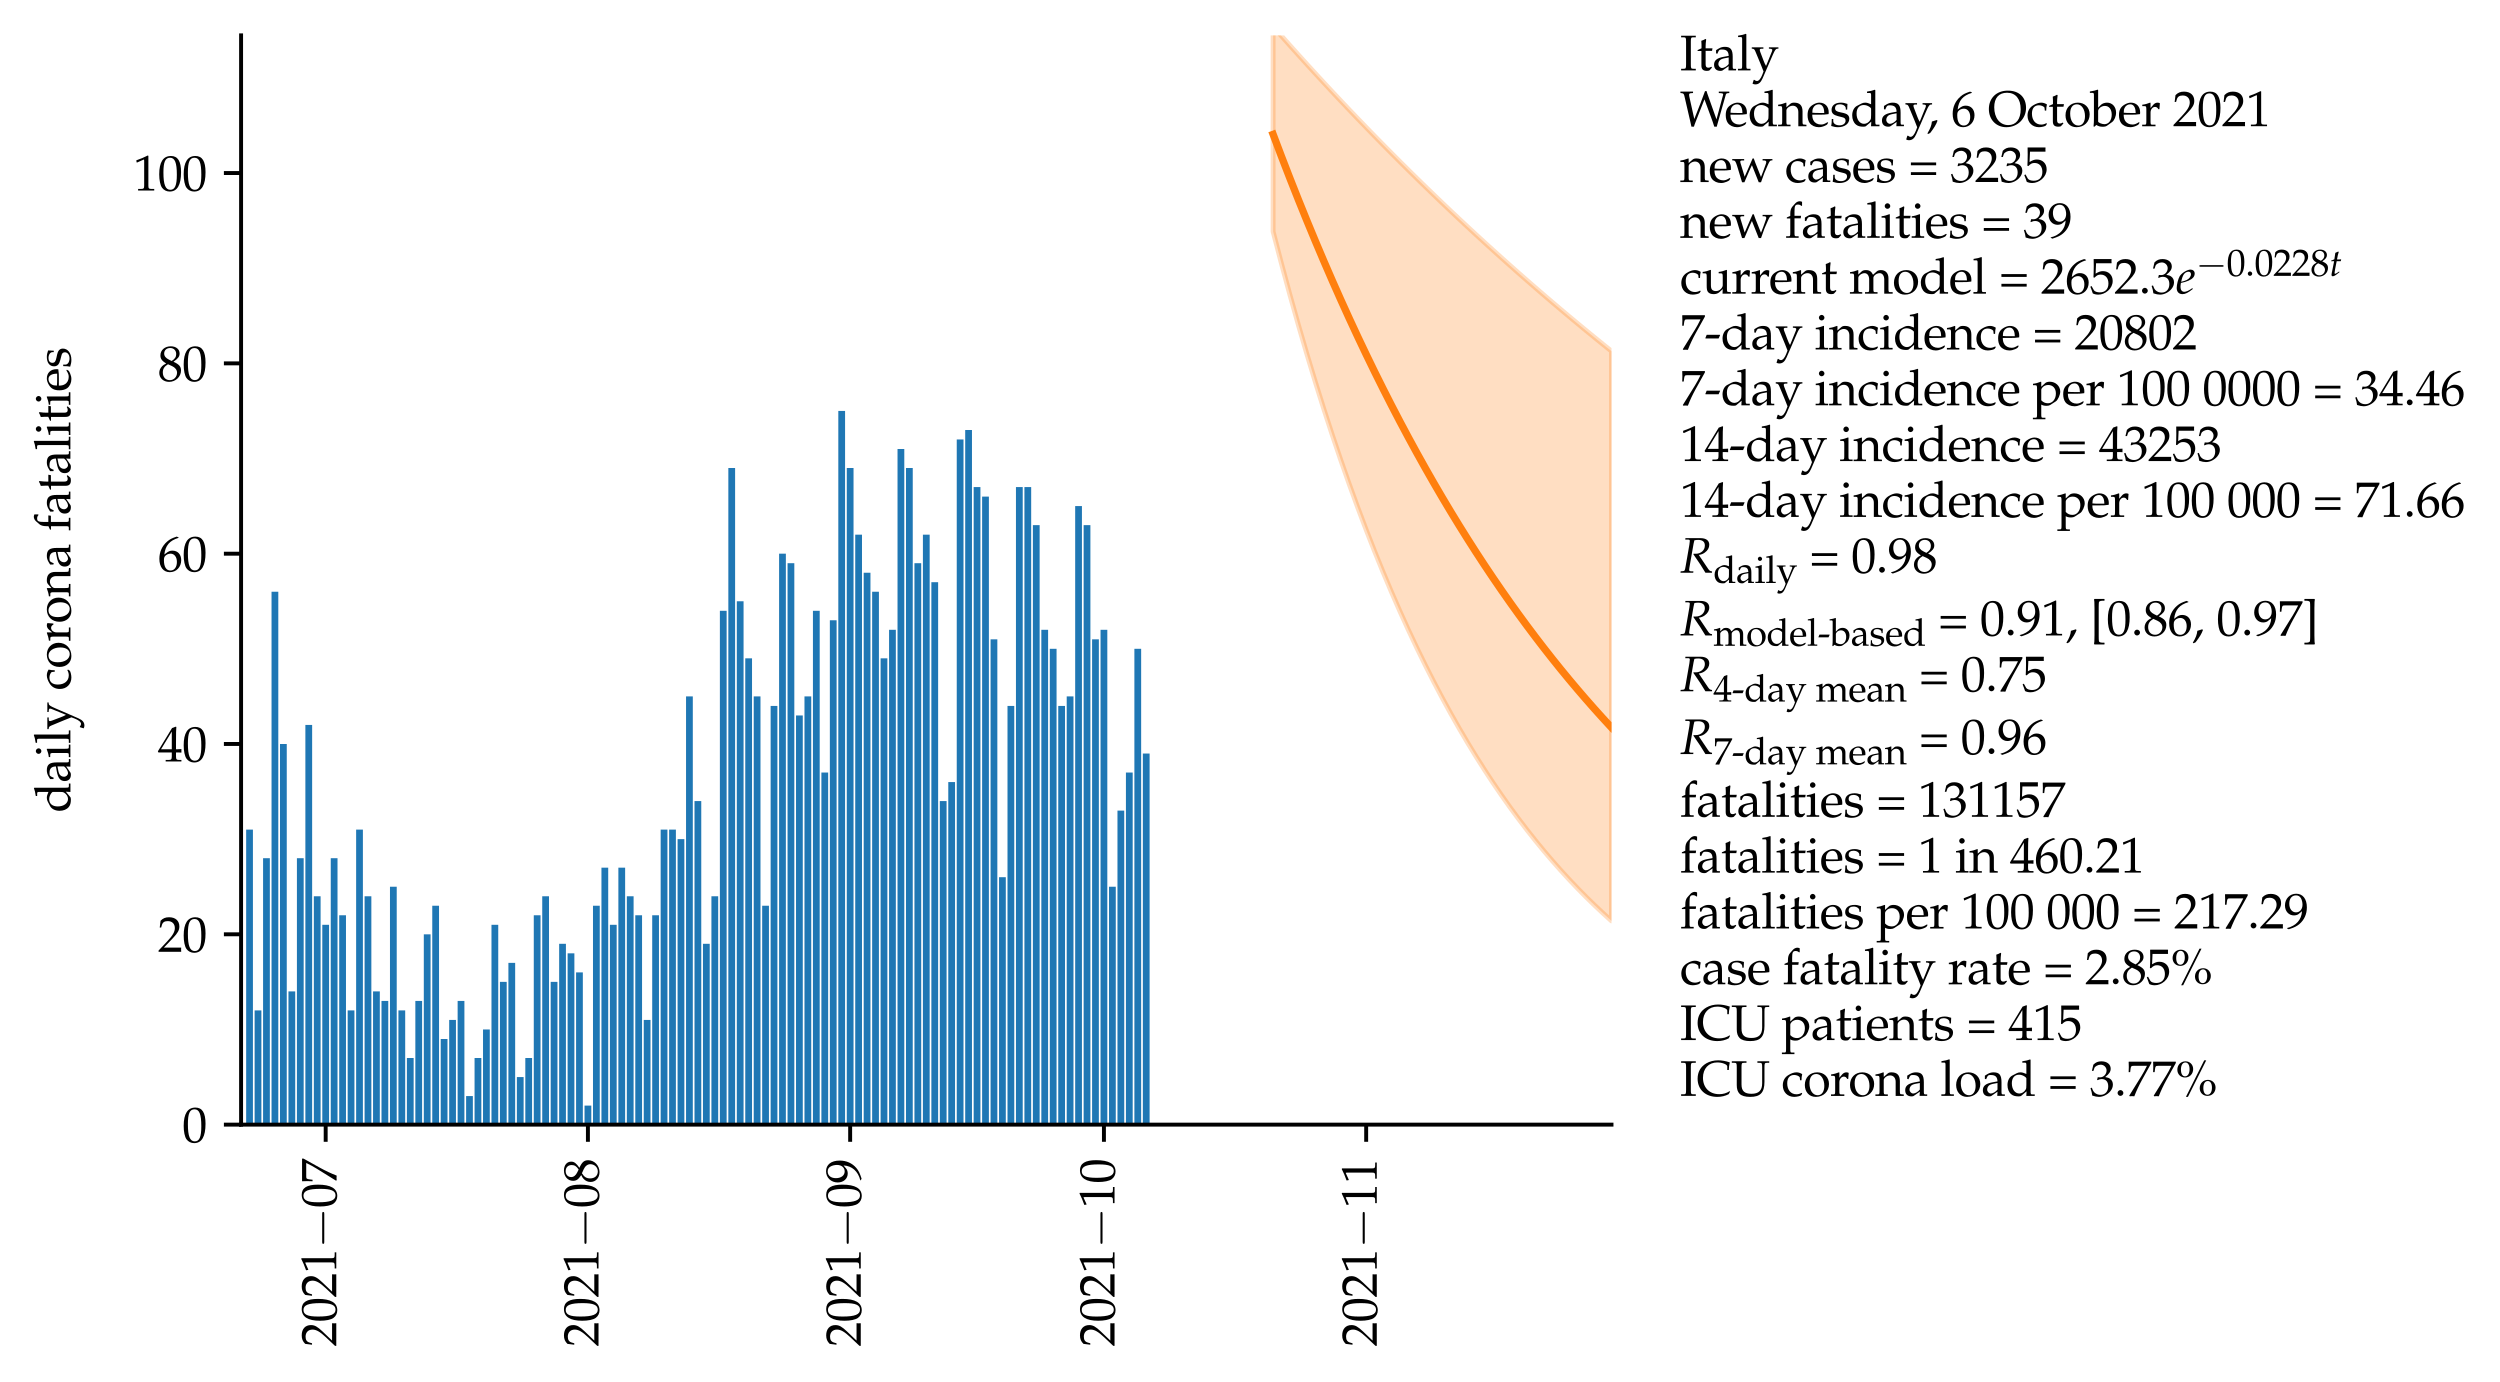 <?xml version="1.0" encoding="utf-8" standalone="no"?>
<!DOCTYPE svg PUBLIC "-//W3C//DTD SVG 1.1//EN"
  "http://www.w3.org/Graphics/SVG/1.1/DTD/svg11.dtd">
<svg height="281.367pt" version="1.1" viewBox="0 0 508.972 281.367" width="508.972pt" xmlns="http://www.w3.org/2000/svg" xmlns:xlink="http://www.w3.org/1999/xlink">
 <defs>
  <style type="text/css">*{stroke-linecap:butt;stroke-linejoin:round;}</style>
 </defs>
 <g id="figure_1">
  <g id="patch_1">
   <path d="M 0 281.367 
L 508.972 281.367 
L 508.972 0 
L 0 0 
z
" style="fill:#ffffff;"/>
  </g>
  <g id="axes_1">
   <g id="patch_2">
    <path d="M 49.082 228.96 
L 328.082 228.96 
L 328.082 7.2 
L 49.082 7.2 
z
" style="fill:#ffffff;"/>
   </g>
   <g id="PolyCollection_1">
    <defs>
     <path d="M 259.193 -234.206 
L 259.193 -275.963 
L 260.915 -274.013 
L 262.637 -272.08 
L 264.359 -270.163 
L 266.082 -268.264 
L 267.804 -266.381 
L 269.526 -264.514 
L 271.248 -262.664 
L 272.97 -260.83 
L 274.693 -259.012 
L 276.415 -257.21 
L 278.137 -255.423 
L 279.859 -253.652 
L 281.582 -251.897 
L 283.304 -250.157 
L 285.026 -248.432 
L 286.748 -246.722 
L 288.47 -245.027 
L 290.193 -243.347 
L 291.915 -241.681 
L 293.637 -240.03 
L 295.359 -238.393 
L 297.082 -236.771 
L 298.804 -235.163 
L 300.526 -233.568 
L 302.248 -231.988 
L 303.97 -230.421 
L 305.693 -228.868 
L 307.415 -227.329 
L 309.137 -225.803 
L 310.859 -224.291 
L 312.582 -222.791 
L 314.304 -221.305 
L 316.026 -219.831 
L 317.748 -218.371 
L 319.47 -216.923 
L 321.193 -215.488 
L 322.915 -214.065 
L 324.637 -212.655 
L 326.359 -211.257 
L 328.082 -209.871 
L 328.082 -93.886 
L 328.082 -93.886 
L 326.359 -95.448 
L 324.637 -97.068 
L 322.915 -98.75 
L 321.193 -100.495 
L 319.47 -102.305 
L 317.748 -104.184 
L 316.026 -106.133 
L 314.304 -108.156 
L 312.582 -110.255 
L 310.859 -112.432 
L 309.137 -114.692 
L 307.415 -117.036 
L 305.693 -119.469 
L 303.97 -121.993 
L 302.248 -124.612 
L 300.526 -127.329 
L 298.804 -130.149 
L 297.082 -133.075 
L 295.359 -136.111 
L 293.637 -139.261 
L 291.915 -142.529 
L 290.193 -145.92 
L 288.47 -149.439 
L 286.748 -153.09 
L 285.026 -156.879 
L 283.304 -160.81 
L 281.582 -164.889 
L 279.859 -169.121 
L 278.137 -173.512 
L 276.415 -178.069 
L 274.693 -182.797 
L 272.97 -187.702 
L 271.248 -192.793 
L 269.526 -198.074 
L 267.804 -203.554 
L 266.082 -209.241 
L 264.359 -215.141 
L 262.637 -221.263 
L 260.915 -227.615 
L 259.193 -234.206 
z
" id="mbfe231646f" style="stroke:#ff7f0e;stroke-opacity:0.25;"/>
    </defs>
    <g clip-path="url(#pa9e99fd06b)">
     <use style="fill:#ff7f0e;fill-opacity:0.25;stroke:#ff7f0e;stroke-opacity:0.25;" x="0" xlink:href="#mbfe231646f" y="281.367"/>
    </g>
   </g>
   <g id="patch_3">
    <path clip-path="url(#pa9e99fd06b)" d="M 48.393 228.96 
L 49.77 228.96 
L 49.77 228.96 
L 48.393 228.96 
z
" style="fill:#1f77b4;"/>
   </g>
   <g id="patch_4">
    <path clip-path="url(#pa9e99fd06b)" d="M 50.115 228.96 
L 51.493 228.96 
L 51.493 168.904 
L 50.115 168.904 
z
" style="fill:#1f77b4;"/>
   </g>
   <g id="patch_5">
    <path clip-path="url(#pa9e99fd06b)" d="M 51.837 228.96 
L 53.215 228.96 
L 53.215 205.712 
L 51.837 205.712 
z
" style="fill:#1f77b4;"/>
   </g>
   <g id="patch_6">
    <path clip-path="url(#pa9e99fd06b)" d="M 53.559 228.96 
L 54.937 228.96 
L 54.937 174.716 
L 53.559 174.716 
z
" style="fill:#1f77b4;"/>
   </g>
   <g id="patch_7">
    <path clip-path="url(#pa9e99fd06b)" d="M 55.282 228.96 
L 56.659 228.96 
L 56.659 120.471 
L 55.282 120.471 
z
" style="fill:#1f77b4;"/>
   </g>
   <g id="patch_8">
    <path clip-path="url(#pa9e99fd06b)" d="M 57.004 228.96 
L 58.382 228.96 
L 58.382 151.468 
L 57.004 151.468 
z
" style="fill:#1f77b4;"/>
   </g>
   <g id="patch_9">
    <path clip-path="url(#pa9e99fd06b)" d="M 58.726 228.96 
L 60.104 228.96 
L 60.104 201.838 
L 58.726 201.838 
z
" style="fill:#1f77b4;"/>
   </g>
   <g id="patch_10">
    <path clip-path="url(#pa9e99fd06b)" d="M 60.448 228.96 
L 61.826 228.96 
L 61.826 174.716 
L 60.448 174.716 
z
" style="fill:#1f77b4;"/>
   </g>
   <g id="patch_11">
    <path clip-path="url(#pa9e99fd06b)" d="M 62.17 228.96 
L 63.548 228.96 
L 63.548 147.593 
L 62.17 147.593 
z
" style="fill:#1f77b4;"/>
   </g>
   <g id="patch_12">
    <path clip-path="url(#pa9e99fd06b)" d="M 63.893 228.96 
L 65.27 228.96 
L 65.27 182.465 
L 63.893 182.465 
z
" style="fill:#1f77b4;"/>
   </g>
   <g id="patch_13">
    <path clip-path="url(#pa9e99fd06b)" d="M 65.615 228.96 
L 66.993 228.96 
L 66.993 188.277 
L 65.615 188.277 
z
" style="fill:#1f77b4;"/>
   </g>
   <g id="patch_14">
    <path clip-path="url(#pa9e99fd06b)" d="M 67.337 228.96 
L 68.715 228.96 
L 68.715 174.716 
L 67.337 174.716 
z
" style="fill:#1f77b4;"/>
   </g>
   <g id="patch_15">
    <path clip-path="url(#pa9e99fd06b)" d="M 69.059 228.96 
L 70.437 228.96 
L 70.437 186.339 
L 69.059 186.339 
z
" style="fill:#1f77b4;"/>
   </g>
   <g id="patch_16">
    <path clip-path="url(#pa9e99fd06b)" d="M 70.782 228.96 
L 72.159 228.96 
L 72.159 205.712 
L 70.782 205.712 
z
" style="fill:#1f77b4;"/>
   </g>
   <g id="patch_17">
    <path clip-path="url(#pa9e99fd06b)" d="M 72.504 228.96 
L 73.882 228.96 
L 73.882 168.904 
L 72.504 168.904 
z
" style="fill:#1f77b4;"/>
   </g>
   <g id="patch_18">
    <path clip-path="url(#pa9e99fd06b)" d="M 74.226 228.96 
L 75.604 228.96 
L 75.604 182.465 
L 74.226 182.465 
z
" style="fill:#1f77b4;"/>
   </g>
   <g id="patch_19">
    <path clip-path="url(#pa9e99fd06b)" d="M 75.948 228.96 
L 77.326 228.96 
L 77.326 201.838 
L 75.948 201.838 
z
" style="fill:#1f77b4;"/>
   </g>
   <g id="patch_20">
    <path clip-path="url(#pa9e99fd06b)" d="M 77.67 228.96 
L 79.048 228.96 
L 79.048 203.775 
L 77.67 203.775 
z
" style="fill:#1f77b4;"/>
   </g>
   <g id="patch_21">
    <path clip-path="url(#pa9e99fd06b)" d="M 79.393 228.96 
L 80.77 228.96 
L 80.77 180.527 
L 79.393 180.527 
z
" style="fill:#1f77b4;"/>
   </g>
   <g id="patch_22">
    <path clip-path="url(#pa9e99fd06b)" d="M 81.115 228.96 
L 82.493 228.96 
L 82.493 205.712 
L 81.115 205.712 
z
" style="fill:#1f77b4;"/>
   </g>
   <g id="patch_23">
    <path clip-path="url(#pa9e99fd06b)" d="M 82.837 228.96 
L 84.215 228.96 
L 84.215 215.399 
L 82.837 215.399 
z
" style="fill:#1f77b4;"/>
   </g>
   <g id="patch_24">
    <path clip-path="url(#pa9e99fd06b)" d="M 84.559 228.96 
L 85.937 228.96 
L 85.937 203.775 
L 84.559 203.775 
z
" style="fill:#1f77b4;"/>
   </g>
   <g id="patch_25">
    <path clip-path="url(#pa9e99fd06b)" d="M 86.282 228.96 
L 87.659 228.96 
L 87.659 190.214 
L 86.282 190.214 
z
" style="fill:#1f77b4;"/>
   </g>
   <g id="patch_26">
    <path clip-path="url(#pa9e99fd06b)" d="M 88.004 228.96 
L 89.382 228.96 
L 89.382 184.402 
L 88.004 184.402 
z
" style="fill:#1f77b4;"/>
   </g>
   <g id="patch_27">
    <path clip-path="url(#pa9e99fd06b)" d="M 89.726 228.96 
L 91.104 228.96 
L 91.104 211.524 
L 89.726 211.524 
z
" style="fill:#1f77b4;"/>
   </g>
   <g id="patch_28">
    <path clip-path="url(#pa9e99fd06b)" d="M 91.448 228.96 
L 92.826 228.96 
L 92.826 207.65 
L 91.448 207.65 
z
" style="fill:#1f77b4;"/>
   </g>
   <g id="patch_29">
    <path clip-path="url(#pa9e99fd06b)" d="M 93.17 228.96 
L 94.548 228.96 
L 94.548 203.775 
L 93.17 203.775 
z
" style="fill:#1f77b4;"/>
   </g>
   <g id="patch_30">
    <path clip-path="url(#pa9e99fd06b)" d="M 94.893 228.96 
L 96.27 228.96 
L 96.27 223.148 
L 94.893 223.148 
z
" style="fill:#1f77b4;"/>
   </g>
   <g id="patch_31">
    <path clip-path="url(#pa9e99fd06b)" d="M 96.615 228.96 
L 97.993 228.96 
L 97.993 215.399 
L 96.615 215.399 
z
" style="fill:#1f77b4;"/>
   </g>
   <g id="patch_32">
    <path clip-path="url(#pa9e99fd06b)" d="M 98.337 228.96 
L 99.715 228.96 
L 99.715 209.587 
L 98.337 209.587 
z
" style="fill:#1f77b4;"/>
   </g>
   <g id="patch_33">
    <path clip-path="url(#pa9e99fd06b)" d="M 100.059 228.96 
L 101.437 228.96 
L 101.437 188.277 
L 100.059 188.277 
z
" style="fill:#1f77b4;"/>
   </g>
   <g id="patch_34">
    <path clip-path="url(#pa9e99fd06b)" d="M 101.782 228.96 
L 103.159 228.96 
L 103.159 199.9 
L 101.782 199.9 
z
" style="fill:#1f77b4;"/>
   </g>
   <g id="patch_35">
    <path clip-path="url(#pa9e99fd06b)" d="M 103.504 228.96 
L 104.882 228.96 
L 104.882 196.026 
L 103.504 196.026 
z
" style="fill:#1f77b4;"/>
   </g>
   <g id="patch_36">
    <path clip-path="url(#pa9e99fd06b)" d="M 105.226 228.96 
L 106.604 228.96 
L 106.604 219.273 
L 105.226 219.273 
z
" style="fill:#1f77b4;"/>
   </g>
   <g id="patch_37">
    <path clip-path="url(#pa9e99fd06b)" d="M 106.948 228.96 
L 108.326 228.96 
L 108.326 215.399 
L 106.948 215.399 
z
" style="fill:#1f77b4;"/>
   </g>
   <g id="patch_38">
    <path clip-path="url(#pa9e99fd06b)" d="M 108.67 228.96 
L 110.048 228.96 
L 110.048 186.339 
L 108.67 186.339 
z
" style="fill:#1f77b4;"/>
   </g>
   <g id="patch_39">
    <path clip-path="url(#pa9e99fd06b)" d="M 110.393 228.96 
L 111.77 228.96 
L 111.77 182.465 
L 110.393 182.465 
z
" style="fill:#1f77b4;"/>
   </g>
   <g id="patch_40">
    <path clip-path="url(#pa9e99fd06b)" d="M 112.115 228.96 
L 113.493 228.96 
L 113.493 199.9 
L 112.115 199.9 
z
" style="fill:#1f77b4;"/>
   </g>
   <g id="patch_41">
    <path clip-path="url(#pa9e99fd06b)" d="M 113.837 228.96 
L 115.215 228.96 
L 115.215 192.151 
L 113.837 192.151 
z
" style="fill:#1f77b4;"/>
   </g>
   <g id="patch_42">
    <path clip-path="url(#pa9e99fd06b)" d="M 115.559 228.96 
L 116.937 228.96 
L 116.937 194.089 
L 115.559 194.089 
z
" style="fill:#1f77b4;"/>
   </g>
   <g id="patch_43">
    <path clip-path="url(#pa9e99fd06b)" d="M 117.282 228.96 
L 118.659 228.96 
L 118.659 197.963 
L 117.282 197.963 
z
" style="fill:#1f77b4;"/>
   </g>
   <g id="patch_44">
    <path clip-path="url(#pa9e99fd06b)" d="M 119.004 228.96 
L 120.382 228.96 
L 120.382 225.085 
L 119.004 225.085 
z
" style="fill:#1f77b4;"/>
   </g>
   <g id="patch_45">
    <path clip-path="url(#pa9e99fd06b)" d="M 120.726 228.96 
L 122.104 228.96 
L 122.104 184.402 
L 120.726 184.402 
z
" style="fill:#1f77b4;"/>
   </g>
   <g id="patch_46">
    <path clip-path="url(#pa9e99fd06b)" d="M 122.448 228.96 
L 123.826 228.96 
L 123.826 176.653 
L 122.448 176.653 
z
" style="fill:#1f77b4;"/>
   </g>
   <g id="patch_47">
    <path clip-path="url(#pa9e99fd06b)" d="M 124.17 228.96 
L 125.548 228.96 
L 125.548 188.277 
L 124.17 188.277 
z
" style="fill:#1f77b4;"/>
   </g>
   <g id="patch_48">
    <path clip-path="url(#pa9e99fd06b)" d="M 125.893 228.96 
L 127.27 228.96 
L 127.27 176.653 
L 125.893 176.653 
z
" style="fill:#1f77b4;"/>
   </g>
   <g id="patch_49">
    <path clip-path="url(#pa9e99fd06b)" d="M 127.615 228.96 
L 128.993 228.96 
L 128.993 182.465 
L 127.615 182.465 
z
" style="fill:#1f77b4;"/>
   </g>
   <g id="patch_50">
    <path clip-path="url(#pa9e99fd06b)" d="M 129.337 228.96 
L 130.715 228.96 
L 130.715 186.339 
L 129.337 186.339 
z
" style="fill:#1f77b4;"/>
   </g>
   <g id="patch_51">
    <path clip-path="url(#pa9e99fd06b)" d="M 131.059 228.96 
L 132.437 228.96 
L 132.437 207.65 
L 131.059 207.65 
z
" style="fill:#1f77b4;"/>
   </g>
   <g id="patch_52">
    <path clip-path="url(#pa9e99fd06b)" d="M 132.782 228.96 
L 134.159 228.96 
L 134.159 186.339 
L 132.782 186.339 
z
" style="fill:#1f77b4;"/>
   </g>
   <g id="patch_53">
    <path clip-path="url(#pa9e99fd06b)" d="M 134.504 228.96 
L 135.882 228.96 
L 135.882 168.904 
L 134.504 168.904 
z
" style="fill:#1f77b4;"/>
   </g>
   <g id="patch_54">
    <path clip-path="url(#pa9e99fd06b)" d="M 136.226 228.96 
L 137.604 228.96 
L 137.604 168.904 
L 136.226 168.904 
z
" style="fill:#1f77b4;"/>
   </g>
   <g id="patch_55">
    <path clip-path="url(#pa9e99fd06b)" d="M 137.948 228.96 
L 139.326 228.96 
L 139.326 170.841 
L 137.948 170.841 
z
" style="fill:#1f77b4;"/>
   </g>
   <g id="patch_56">
    <path clip-path="url(#pa9e99fd06b)" d="M 139.67 228.96 
L 141.048 228.96 
L 141.048 141.781 
L 139.67 141.781 
z
" style="fill:#1f77b4;"/>
   </g>
   <g id="patch_57">
    <path clip-path="url(#pa9e99fd06b)" d="M 141.393 228.96 
L 142.77 228.96 
L 142.77 163.092 
L 141.393 163.092 
z
" style="fill:#1f77b4;"/>
   </g>
   <g id="patch_58">
    <path clip-path="url(#pa9e99fd06b)" d="M 143.115 228.96 
L 144.493 228.96 
L 144.493 192.151 
L 143.115 192.151 
z
" style="fill:#1f77b4;"/>
   </g>
   <g id="patch_59">
    <path clip-path="url(#pa9e99fd06b)" d="M 144.837 228.96 
L 146.215 228.96 
L 146.215 182.465 
L 144.837 182.465 
z
" style="fill:#1f77b4;"/>
   </g>
   <g id="patch_60">
    <path clip-path="url(#pa9e99fd06b)" d="M 146.559 228.96 
L 147.937 228.96 
L 147.937 124.346 
L 146.559 124.346 
z
" style="fill:#1f77b4;"/>
   </g>
   <g id="patch_61">
    <path clip-path="url(#pa9e99fd06b)" d="M 148.282 228.96 
L 149.659 228.96 
L 149.659 95.286 
L 148.282 95.286 
z
" style="fill:#1f77b4;"/>
   </g>
   <g id="patch_62">
    <path clip-path="url(#pa9e99fd06b)" d="M 150.004 228.96 
L 151.382 228.96 
L 151.382 122.408 
L 150.004 122.408 
z
" style="fill:#1f77b4;"/>
   </g>
   <g id="patch_63">
    <path clip-path="url(#pa9e99fd06b)" d="M 151.726 228.96 
L 153.104 228.96 
L 153.104 134.032 
L 151.726 134.032 
z
" style="fill:#1f77b4;"/>
   </g>
   <g id="patch_64">
    <path clip-path="url(#pa9e99fd06b)" d="M 153.448 228.96 
L 154.826 228.96 
L 154.826 141.781 
L 153.448 141.781 
z
" style="fill:#1f77b4;"/>
   </g>
   <g id="patch_65">
    <path clip-path="url(#pa9e99fd06b)" d="M 155.17 228.96 
L 156.548 228.96 
L 156.548 184.402 
L 155.17 184.402 
z
" style="fill:#1f77b4;"/>
   </g>
   <g id="patch_66">
    <path clip-path="url(#pa9e99fd06b)" d="M 156.893 228.96 
L 158.27 228.96 
L 158.27 143.719 
L 156.893 143.719 
z
" style="fill:#1f77b4;"/>
   </g>
   <g id="patch_67">
    <path clip-path="url(#pa9e99fd06b)" d="M 158.615 228.96 
L 159.993 228.96 
L 159.993 112.722 
L 158.615 112.722 
z
" style="fill:#1f77b4;"/>
   </g>
   <g id="patch_68">
    <path clip-path="url(#pa9e99fd06b)" d="M 160.337 228.96 
L 161.715 228.96 
L 161.715 114.659 
L 160.337 114.659 
z
" style="fill:#1f77b4;"/>
   </g>
   <g id="patch_69">
    <path clip-path="url(#pa9e99fd06b)" d="M 162.059 228.96 
L 163.437 228.96 
L 163.437 145.656 
L 162.059 145.656 
z
" style="fill:#1f77b4;"/>
   </g>
   <g id="patch_70">
    <path clip-path="url(#pa9e99fd06b)" d="M 163.782 228.96 
L 165.159 228.96 
L 165.159 141.781 
L 163.782 141.781 
z
" style="fill:#1f77b4;"/>
   </g>
   <g id="patch_71">
    <path clip-path="url(#pa9e99fd06b)" d="M 165.504 228.96 
L 166.882 228.96 
L 166.882 124.346 
L 165.504 124.346 
z
" style="fill:#1f77b4;"/>
   </g>
   <g id="patch_72">
    <path clip-path="url(#pa9e99fd06b)" d="M 167.226 228.96 
L 168.604 228.96 
L 168.604 157.28 
L 167.226 157.28 
z
" style="fill:#1f77b4;"/>
   </g>
   <g id="patch_73">
    <path clip-path="url(#pa9e99fd06b)" d="M 168.948 228.96 
L 170.326 228.96 
L 170.326 126.283 
L 168.948 126.283 
z
" style="fill:#1f77b4;"/>
   </g>
   <g id="patch_74">
    <path clip-path="url(#pa9e99fd06b)" d="M 170.67 228.96 
L 172.048 228.96 
L 172.048 83.662 
L 170.67 83.662 
z
" style="fill:#1f77b4;"/>
   </g>
   <g id="patch_75">
    <path clip-path="url(#pa9e99fd06b)" d="M 172.393 228.96 
L 173.77 228.96 
L 173.77 95.286 
L 172.393 95.286 
z
" style="fill:#1f77b4;"/>
   </g>
   <g id="patch_76">
    <path clip-path="url(#pa9e99fd06b)" d="M 174.115 228.96 
L 175.493 228.96 
L 175.493 108.847 
L 174.115 108.847 
z
" style="fill:#1f77b4;"/>
   </g>
   <g id="patch_77">
    <path clip-path="url(#pa9e99fd06b)" d="M 175.837 228.96 
L 177.215 228.96 
L 177.215 116.597 
L 175.837 116.597 
z
" style="fill:#1f77b4;"/>
   </g>
   <g id="patch_78">
    <path clip-path="url(#pa9e99fd06b)" d="M 177.559 228.96 
L 178.937 228.96 
L 178.937 120.471 
L 177.559 120.471 
z
" style="fill:#1f77b4;"/>
   </g>
   <g id="patch_79">
    <path clip-path="url(#pa9e99fd06b)" d="M 179.282 228.96 
L 180.659 228.96 
L 180.659 134.032 
L 179.282 134.032 
z
" style="fill:#1f77b4;"/>
   </g>
   <g id="patch_80">
    <path clip-path="url(#pa9e99fd06b)" d="M 181.004 228.96 
L 182.382 228.96 
L 182.382 128.22 
L 181.004 128.22 
z
" style="fill:#1f77b4;"/>
   </g>
   <g id="patch_81">
    <path clip-path="url(#pa9e99fd06b)" d="M 182.726 228.96 
L 184.104 228.96 
L 184.104 91.412 
L 182.726 91.412 
z
" style="fill:#1f77b4;"/>
   </g>
   <g id="patch_82">
    <path clip-path="url(#pa9e99fd06b)" d="M 184.448 228.96 
L 185.826 228.96 
L 185.826 95.286 
L 184.448 95.286 
z
" style="fill:#1f77b4;"/>
   </g>
   <g id="patch_83">
    <path clip-path="url(#pa9e99fd06b)" d="M 186.17 228.96 
L 187.548 228.96 
L 187.548 114.659 
L 186.17 114.659 
z
" style="fill:#1f77b4;"/>
   </g>
   <g id="patch_84">
    <path clip-path="url(#pa9e99fd06b)" d="M 187.893 228.96 
L 189.27 228.96 
L 189.27 108.847 
L 187.893 108.847 
z
" style="fill:#1f77b4;"/>
   </g>
   <g id="patch_85">
    <path clip-path="url(#pa9e99fd06b)" d="M 189.615 228.96 
L 190.993 228.96 
L 190.993 118.534 
L 189.615 118.534 
z
" style="fill:#1f77b4;"/>
   </g>
   <g id="patch_86">
    <path clip-path="url(#pa9e99fd06b)" d="M 191.337 228.96 
L 192.715 228.96 
L 192.715 163.092 
L 191.337 163.092 
z
" style="fill:#1f77b4;"/>
   </g>
   <g id="patch_87">
    <path clip-path="url(#pa9e99fd06b)" d="M 193.059 228.96 
L 194.437 228.96 
L 194.437 159.217 
L 193.059 159.217 
z
" style="fill:#1f77b4;"/>
   </g>
   <g id="patch_88">
    <path clip-path="url(#pa9e99fd06b)" d="M 194.782 228.96 
L 196.159 228.96 
L 196.159 89.474 
L 194.782 89.474 
z
" style="fill:#1f77b4;"/>
   </g>
   <g id="patch_89">
    <path clip-path="url(#pa9e99fd06b)" d="M 196.504 228.96 
L 197.882 228.96 
L 197.882 87.537 
L 196.504 87.537 
z
" style="fill:#1f77b4;"/>
   </g>
   <g id="patch_90">
    <path clip-path="url(#pa9e99fd06b)" d="M 198.226 228.96 
L 199.604 228.96 
L 199.604 99.161 
L 198.226 99.161 
z
" style="fill:#1f77b4;"/>
   </g>
   <g id="patch_91">
    <path clip-path="url(#pa9e99fd06b)" d="M 199.948 228.96 
L 201.326 228.96 
L 201.326 101.098 
L 199.948 101.098 
z
" style="fill:#1f77b4;"/>
   </g>
   <g id="patch_92">
    <path clip-path="url(#pa9e99fd06b)" d="M 201.67 228.96 
L 203.048 228.96 
L 203.048 130.158 
L 201.67 130.158 
z
" style="fill:#1f77b4;"/>
   </g>
   <g id="patch_93">
    <path clip-path="url(#pa9e99fd06b)" d="M 203.393 228.96 
L 204.77 228.96 
L 204.77 178.59 
L 203.393 178.59 
z
" style="fill:#1f77b4;"/>
   </g>
   <g id="patch_94">
    <path clip-path="url(#pa9e99fd06b)" d="M 205.115 228.96 
L 206.493 228.96 
L 206.493 143.719 
L 205.115 143.719 
z
" style="fill:#1f77b4;"/>
   </g>
   <g id="patch_95">
    <path clip-path="url(#pa9e99fd06b)" d="M 206.837 228.96 
L 208.215 228.96 
L 208.215 99.161 
L 206.837 99.161 
z
" style="fill:#1f77b4;"/>
   </g>
   <g id="patch_96">
    <path clip-path="url(#pa9e99fd06b)" d="M 208.559 228.96 
L 209.937 228.96 
L 209.937 99.161 
L 208.559 99.161 
z
" style="fill:#1f77b4;"/>
   </g>
   <g id="patch_97">
    <path clip-path="url(#pa9e99fd06b)" d="M 210.282 228.96 
L 211.659 228.96 
L 211.659 106.91 
L 210.282 106.91 
z
" style="fill:#1f77b4;"/>
   </g>
   <g id="patch_98">
    <path clip-path="url(#pa9e99fd06b)" d="M 212.004 228.96 
L 213.382 228.96 
L 213.382 128.22 
L 212.004 128.22 
z
" style="fill:#1f77b4;"/>
   </g>
   <g id="patch_99">
    <path clip-path="url(#pa9e99fd06b)" d="M 213.726 228.96 
L 215.104 228.96 
L 215.104 132.095 
L 213.726 132.095 
z
" style="fill:#1f77b4;"/>
   </g>
   <g id="patch_100">
    <path clip-path="url(#pa9e99fd06b)" d="M 215.448 228.96 
L 216.826 228.96 
L 216.826 143.719 
L 215.448 143.719 
z
" style="fill:#1f77b4;"/>
   </g>
   <g id="patch_101">
    <path clip-path="url(#pa9e99fd06b)" d="M 217.17 228.96 
L 218.548 228.96 
L 218.548 141.781 
L 217.17 141.781 
z
" style="fill:#1f77b4;"/>
   </g>
   <g id="patch_102">
    <path clip-path="url(#pa9e99fd06b)" d="M 218.893 228.96 
L 220.27 228.96 
L 220.27 103.035 
L 218.893 103.035 
z
" style="fill:#1f77b4;"/>
   </g>
   <g id="patch_103">
    <path clip-path="url(#pa9e99fd06b)" d="M 220.615 228.96 
L 221.993 228.96 
L 221.993 106.91 
L 220.615 106.91 
z
" style="fill:#1f77b4;"/>
   </g>
   <g id="patch_104">
    <path clip-path="url(#pa9e99fd06b)" d="M 222.337 228.96 
L 223.715 228.96 
L 223.715 130.158 
L 222.337 130.158 
z
" style="fill:#1f77b4;"/>
   </g>
   <g id="patch_105">
    <path clip-path="url(#pa9e99fd06b)" d="M 224.059 228.96 
L 225.437 228.96 
L 225.437 128.22 
L 224.059 128.22 
z
" style="fill:#1f77b4;"/>
   </g>
   <g id="patch_106">
    <path clip-path="url(#pa9e99fd06b)" d="M 225.782 228.96 
L 227.159 228.96 
L 227.159 180.527 
L 225.782 180.527 
z
" style="fill:#1f77b4;"/>
   </g>
   <g id="patch_107">
    <path clip-path="url(#pa9e99fd06b)" d="M 227.504 228.96 
L 228.882 228.96 
L 228.882 165.029 
L 227.504 165.029 
z
" style="fill:#1f77b4;"/>
   </g>
   <g id="patch_108">
    <path clip-path="url(#pa9e99fd06b)" d="M 229.226 228.96 
L 230.604 228.96 
L 230.604 157.28 
L 229.226 157.28 
z
" style="fill:#1f77b4;"/>
   </g>
   <g id="patch_109">
    <path clip-path="url(#pa9e99fd06b)" d="M 230.948 228.96 
L 232.326 228.96 
L 232.326 132.095 
L 230.948 132.095 
z
" style="fill:#1f77b4;"/>
   </g>
   <g id="patch_110">
    <path clip-path="url(#pa9e99fd06b)" d="M 232.67 228.96 
L 234.048 228.96 
L 234.048 153.405 
L 232.67 153.405 
z
" style="fill:#1f77b4;"/>
   </g>
   <g id="matplotlib.axis_1">
    <g id="xtick_1">
     <g id="line2d_1">
      <defs>
       <path d="M 0 0 
L 0 3.5 
" id="m3194089f85" style="stroke:#000000;stroke-width:0.8;"/>
      </defs>
      <g>
       <use style="stroke:#000000;stroke-width:0.8;" x="66.304" xlink:href="#m3194089f85" y="228.96"/>
      </g>
     </g>
     <g id="text_1">
      <!-- $\mathdefault{2021{-}07}$ -->
      <g transform="translate(68.463 274.167)rotate(-90)scale(0.1 -0.1)">
       <defs>
        <path d="M 102 160 
L 102 0 
C 1299 0 1299 0 1530 0 
C 1760 0 1760 0 2995 0 
C 2982 125 2982 186 2982 269 
C 2982 348 2982 407 2995 539 
C 2259 539 1965 539 781 539 
L 1946 1761 
C 2566 2414 2758 2763 2758 3238 
C 2758 3966 2259 4416 1446 4416 
C 986 4416 672 4288 358 3969 
L 250 3099 
L 435 3099 
L 518 3393 
C 621 3763 851 3923 1280 3923 
C 1830 3923 2182 3577 2182 3035 
C 2182 2555 1914 2083 1190 1316 
L 102 160 
z
" id="URWPalladioL-Roma-32" transform="scale(0.016)"/>
        <path d="M 1683 4416 
C 691 4416 186 3628 186 2077 
C 186 1326 320 680 544 366 
C 768 51 1126 -128 1523 -128 
C 2490 -128 2976 705 2976 2346 
C 2976 3749 2560 4416 1683 4416 
z
M 1568 4192 
C 2189 4192 2438 3564 2438 2025 
C 2438 661 2195 96 1606 96 
C 986 96 723 744 723 2308 
C 723 3660 960 4192 1568 4192 
z
" id="URWPalladioL-Roma-30" transform="scale(0.016)"/>
        <path d="M 429 3584 
L 493 3584 
L 1318 3956 
C 1325 3962 1331 3962 1338 3962 
C 1376 3962 1389 3905 1389 3751 
L 1389 613 
C 1389 276 1318 205 973 205 
L 614 205 
L 614 0 
C 1600 0 1600 0 1670 0 
C 1754 0 1894 0 2112 0 
C 2189 0 2413 0 2675 0 
L 2675 205 
L 2342 205 
C 1990 205 1926 276 1926 612 
L 1926 4443 
L 1837 4475 
C 1421 4257 966 4065 384 3860 
L 429 3584 
z
" id="URWPalladioL-Roma-31" transform="scale(0.016)"/>
        <path d="M 4218 1472 
C 4326 1472 4442 1472 4442 1600 
C 4442 1728 4326 1728 4218 1728 
L 755 1728 
C 646 1728 531 1728 531 1600 
C 531 1472 646 1472 755 1472 
L 4218 1472 
z
" id="CMSY10-0" transform="scale(0.016)"/>
        <path d="M 358 32 
L 416 -51 
C 666 -32 666 -32 710 -32 
C 755 -32 755 -32 1005 -51 
C 1274 649 1587 1317 2010 2087 
L 3181 4199 
L 3181 4372 
C 2490 4372 2266 4372 1747 4372 
C 1280 4372 966 4372 346 4372 
L 282 4359 
C 301 3750 301 3750 301 3685 
C 301 3614 301 3614 282 3031 
L 474 3031 
L 518 3390 
C 570 3789 614 3840 909 3840 
L 2618 3840 
C 2362 3313 2163 2941 1920 2549 
L 358 32 
z
" id="URWPalladioL-Roma-37" transform="scale(0.016)"/>
       </defs>
       <use transform="scale(0.996)" xlink:href="#URWPalladioL-Roma-32"/>
       <use transform="translate(49.813 0)scale(0.996)" xlink:href="#URWPalladioL-Roma-30"/>
       <use transform="translate(99.626 0)scale(0.996)" xlink:href="#URWPalladioL-Roma-32"/>
       <use transform="translate(149.44 0)scale(0.996)" xlink:href="#URWPalladioL-Roma-31"/>
       <use transform="translate(200.498 0)scale(1.038)" xlink:href="#CMSY10-0"/>
       <use transform="translate(282.44 0)scale(0.996)" xlink:href="#URWPalladioL-Roma-30"/>
       <use transform="translate(332.253 0)scale(0.996)" xlink:href="#URWPalladioL-Roma-37"/>
      </g>
     </g>
    </g>
    <g id="xtick_2">
     <g id="line2d_2">
      <g>
       <use style="stroke:#000000;stroke-width:0.8;" x="119.693" xlink:href="#m3194089f85" y="228.96"/>
      </g>
     </g>
     <g id="text_2">
      <!-- $\mathdefault{2021{-}08}$ -->
      <g transform="translate(121.852 274.167)rotate(-90)scale(0.1 -0.1)">
       <defs>
        <path d="M 1075 2211 
C 813 2090 704 2019 563 1884 
C 320 1641 192 1352 192 1019 
C 192 359 723 -128 1446 -128 
C 2278 -128 2970 526 2970 1320 
C 2970 1833 2733 2109 2003 2442 
C 2586 2840 2790 3109 2790 3493 
C 2790 4044 2336 4416 1658 4416 
C 896 4416 339 3929 339 3257 
C 339 2821 512 2577 1075 2211 
z
M 1818 1891 
C 2221 1711 2464 1397 2464 1052 
C 2464 513 2061 90 1542 90 
C 998 90 646 475 646 1071 
C 646 1538 832 1833 1306 2122 
L 1818 1891 
z
M 1427 2712 
C 1024 2910 819 3167 819 3487 
C 819 3910 1126 4198 1581 4198 
C 2048 4198 2355 3891 2355 3422 
C 2355 3058 2195 2808 1779 2538 
L 1427 2712 
z
" id="URWPalladioL-Roma-38" transform="scale(0.016)"/>
       </defs>
       <use transform="scale(0.996)" xlink:href="#URWPalladioL-Roma-32"/>
       <use transform="translate(49.813 0)scale(0.996)" xlink:href="#URWPalladioL-Roma-30"/>
       <use transform="translate(99.626 0)scale(0.996)" xlink:href="#URWPalladioL-Roma-32"/>
       <use transform="translate(149.44 0)scale(0.996)" xlink:href="#URWPalladioL-Roma-31"/>
       <use transform="translate(200.498 0)scale(1.038)" xlink:href="#CMSY10-0"/>
       <use transform="translate(282.44 0)scale(0.996)" xlink:href="#URWPalladioL-Roma-30"/>
       <use transform="translate(332.253 0)scale(0.996)" xlink:href="#URWPalladioL-Roma-38"/>
      </g>
     </g>
    </g>
    <g id="xtick_3">
     <g id="line2d_3">
      <g>
       <use style="stroke:#000000;stroke-width:0.8;" x="173.082" xlink:href="#m3194089f85" y="228.96"/>
      </g>
     </g>
     <g id="text_3">
      <!-- $\mathdefault{2021{-}09}$ -->
      <g transform="translate(175.241 274.167)rotate(-90)scale(0.1 -0.1)">
       <defs>
        <path d="M 614 -106 
C 1325 125 1632 272 1978 566 
C 2598 1098 2925 1835 2925 2693 
C 2925 3776 2406 4435 1562 4435 
C 742 4435 128 3795 128 2938 
C 128 2201 608 1664 1274 1664 
C 1491 1664 1741 1734 1856 1830 
L 2304 2202 
C 2253 1125 1555 336 397 54 
L 397 3 
L 614 -106 
z
M 1536 4224 
C 1824 4224 2035 4102 2176 3846 
C 2291 3641 2368 3328 2368 3040 
C 2368 2451 2029 2055 1536 2055 
C 1024 2055 678 2509 678 3174 
C 678 3821 1011 4224 1536 4224 
z
" id="URWPalladioL-Roma-39" transform="scale(0.016)"/>
       </defs>
       <use transform="scale(0.996)" xlink:href="#URWPalladioL-Roma-32"/>
       <use transform="translate(49.813 0)scale(0.996)" xlink:href="#URWPalladioL-Roma-30"/>
       <use transform="translate(99.626 0)scale(0.996)" xlink:href="#URWPalladioL-Roma-32"/>
       <use transform="translate(149.44 0)scale(0.996)" xlink:href="#URWPalladioL-Roma-31"/>
       <use transform="translate(200.498 0)scale(1.038)" xlink:href="#CMSY10-0"/>
       <use transform="translate(282.44 0)scale(0.996)" xlink:href="#URWPalladioL-Roma-30"/>
       <use transform="translate(332.253 0)scale(0.996)" xlink:href="#URWPalladioL-Roma-39"/>
      </g>
     </g>
    </g>
    <g id="xtick_4">
     <g id="line2d_4">
      <g>
       <use style="stroke:#000000;stroke-width:0.8;" x="224.748" xlink:href="#m3194089f85" y="228.96"/>
      </g>
     </g>
     <g id="text_4">
      <!-- $\mathdefault{2021{-}10}$ -->
      <g transform="translate(226.908 274.167)rotate(-90)scale(0.1 -0.1)">
       <use transform="scale(0.996)" xlink:href="#URWPalladioL-Roma-32"/>
       <use transform="translate(49.813 0)scale(0.996)" xlink:href="#URWPalladioL-Roma-30"/>
       <use transform="translate(99.626 0)scale(0.996)" xlink:href="#URWPalladioL-Roma-32"/>
       <use transform="translate(149.44 0)scale(0.996)" xlink:href="#URWPalladioL-Roma-31"/>
       <use transform="translate(200.498 0)scale(1.038)" xlink:href="#CMSY10-0"/>
       <use transform="translate(282.44 0)scale(0.996)" xlink:href="#URWPalladioL-Roma-31"/>
       <use transform="translate(332.253 0)scale(0.996)" xlink:href="#URWPalladioL-Roma-30"/>
      </g>
     </g>
    </g>
    <g id="xtick_5">
     <g id="line2d_5">
      <g>
       <use style="stroke:#000000;stroke-width:0.8;" x="278.137" xlink:href="#m3194089f85" y="228.96"/>
      </g>
     </g>
     <g id="text_5">
      <!-- $\mathdefault{2021{-}11}$ -->
      <g transform="translate(280.297 274.167)rotate(-90)scale(0.1 -0.1)">
       <use transform="scale(0.996)" xlink:href="#URWPalladioL-Roma-32"/>
       <use transform="translate(49.813 0)scale(0.996)" xlink:href="#URWPalladioL-Roma-30"/>
       <use transform="translate(99.626 0)scale(0.996)" xlink:href="#URWPalladioL-Roma-32"/>
       <use transform="translate(149.44 0)scale(0.996)" xlink:href="#URWPalladioL-Roma-31"/>
       <use transform="translate(200.498 0)scale(1.038)" xlink:href="#CMSY10-0"/>
       <use transform="translate(282.44 0)scale(0.996)" xlink:href="#URWPalladioL-Roma-31"/>
       <use transform="translate(332.253 0)scale(0.996)" xlink:href="#URWPalladioL-Roma-31"/>
      </g>
     </g>
    </g>
   </g>
   <g id="matplotlib.axis_2">
    <g id="ytick_1">
     <g id="line2d_6">
      <defs>
       <path d="M 0 0 
L -3.5 0 
" id="m4c7399fab5" style="stroke:#000000;stroke-width:0.8;"/>
      </defs>
      <g>
       <use style="stroke:#000000;stroke-width:0.8;" x="49.082" xlink:href="#m4c7399fab5" y="228.96"/>
      </g>
     </g>
     <g id="text_6">
      <!-- $\mathdefault{0}$ -->
      <g transform="translate(37.1 232.524)scale(0.1 -0.1)">
       <use transform="scale(0.996)" xlink:href="#URWPalladioL-Roma-30"/>
      </g>
     </g>
    </g>
    <g id="ytick_2">
     <g id="line2d_7">
      <g>
       <use style="stroke:#000000;stroke-width:0.8;" x="49.082" xlink:href="#m4c7399fab5" y="190.214"/>
      </g>
     </g>
     <g id="text_7">
      <!-- $\mathdefault{20}$ -->
      <g transform="translate(32.119 193.778)scale(0.1 -0.1)">
       <use transform="scale(0.996)" xlink:href="#URWPalladioL-Roma-32"/>
       <use transform="translate(49.813 0)scale(0.996)" xlink:href="#URWPalladioL-Roma-30"/>
      </g>
     </g>
    </g>
    <g id="ytick_3">
     <g id="line2d_8">
      <g>
       <use style="stroke:#000000;stroke-width:0.8;" x="49.082" xlink:href="#m4c7399fab5" y="151.468"/>
      </g>
     </g>
     <g id="text_8">
      <!-- $\mathdefault{40}$ -->
      <g transform="translate(32.119 155.032)scale(0.1 -0.1)">
       <defs>
        <path d="M 1792 1152 
L 1792 673 
C 1792 289 1722 199 1408 199 
L 1011 199 
L 1011 0 
C 1862 0 1862 0 2016 0 
C 2170 0 2170 0 3021 0 
L 3021 199 
L 2714 199 
C 2400 199 2330 282 2330 669 
L 2330 1152 
C 2707 1152 2842 1152 3021 1133 
L 3021 1588 
C 2720 1563 2598 1563 2502 1563 
L 2483 1563 
L 2330 1563 
L 2330 2457 
C 2330 3600 2342 4152 2374 4416 
L 2298 4448 
L 1824 4275 
L 13 1299 
L 83 1152 
L 1792 1152 
z
M 1792 1563 
L 416 1563 
L 1792 3826 
L 1792 1563 
z
" id="URWPalladioL-Roma-34" transform="scale(0.016)"/>
       </defs>
       <use transform="scale(0.996)" xlink:href="#URWPalladioL-Roma-34"/>
       <use transform="translate(49.813 0)scale(0.996)" xlink:href="#URWPalladioL-Roma-30"/>
      </g>
     </g>
    </g>
    <g id="ytick_4">
     <g id="line2d_9">
      <g>
       <use style="stroke:#000000;stroke-width:0.8;" x="49.082" xlink:href="#m4c7399fab5" y="112.722"/>
      </g>
     </g>
     <g id="text_9">
      <!-- $\mathdefault{60}$ -->
      <g transform="translate(32.119 116.286)scale(0.1 -0.1)">
       <defs>
        <path d="M 2662 4310 
L 2426 4419 
C 1811 4214 1549 4086 1222 3804 
C 563 3246 205 2464 205 1585 
C 205 526 717 -128 1542 -128 
C 2374 -128 2995 532 2995 1405 
C 2995 2143 2554 2624 1875 2624 
C 1555 2624 1363 2540 986 2239 
C 915 2181 909 2175 838 2124 
C 973 3284 1510 3913 2662 4259 
L 2662 4310 
z
M 1632 2239 
C 2118 2239 2445 1816 2445 1181 
C 2445 513 2118 83 1626 83 
C 1082 83 787 551 787 1412 
C 787 1636 813 1758 883 1867 
C 1024 2085 1325 2239 1632 2239 
z
" id="URWPalladioL-Roma-36" transform="scale(0.016)"/>
       </defs>
       <use transform="scale(0.996)" xlink:href="#URWPalladioL-Roma-36"/>
       <use transform="translate(49.813 0)scale(0.996)" xlink:href="#URWPalladioL-Roma-30"/>
      </g>
     </g>
    </g>
    <g id="ytick_5">
     <g id="line2d_10">
      <g>
       <use style="stroke:#000000;stroke-width:0.8;" x="49.082" xlink:href="#m4c7399fab5" y="73.976"/>
      </g>
     </g>
     <g id="text_10">
      <!-- $\mathdefault{80}$ -->
      <g transform="translate(32.119 77.54)scale(0.1 -0.1)">
       <use transform="scale(0.996)" xlink:href="#URWPalladioL-Roma-38"/>
       <use transform="translate(49.813 0)scale(0.996)" xlink:href="#URWPalladioL-Roma-30"/>
      </g>
     </g>
    </g>
    <g id="ytick_6">
     <g id="line2d_11">
      <g>
       <use style="stroke:#000000;stroke-width:0.8;" x="49.082" xlink:href="#m4c7399fab5" y="35.23"/>
      </g>
     </g>
     <g id="text_11">
      <!-- $\mathdefault{100}$ -->
      <g transform="translate(27.138 38.794)scale(0.1 -0.1)">
       <use transform="scale(0.996)" xlink:href="#URWPalladioL-Roma-31"/>
       <use transform="translate(49.813 0)scale(0.996)" xlink:href="#URWPalladioL-Roma-30"/>
       <use transform="translate(99.626 0)scale(0.996)" xlink:href="#URWPalladioL-Roma-30"/>
      </g>
     </g>
    </g>
    <g id="text_12">
     <!-- daily corona fatalities -->
     <g transform="translate(14.328 165.427)rotate(-90)scale(0.1 -0.1)">
      <defs>
       <path d="M 2637 2802 
C 2278 2956 2099 3008 1875 3008 
C 1702 3008 1549 2969 1389 2887 
L 826 2593 
C 461 2401 224 1935 224 1392 
C 224 881 397 460 710 204 
C 928 19 1229 -64 1645 -64 
C 1773 -64 1920 -38 1952 -13 
L 2662 583 
L 2630 -7 
C 2944 -7 3046 -7 3123 -7 
C 3174 -7 3264 -7 3398 -7 
C 3443 -7 3571 -7 3706 -7 
L 3706 192 
L 3411 192 
C 3194 192 3174 237 3174 643 
L 3174 4607 
L 3117 4659 
C 2835 4550 2624 4498 2118 4421 
L 2118 4242 
L 2477 4242 
C 2592 4242 2637 4171 2637 3978 
L 2637 2802 
z
M 2637 1424 
C 2637 1009 2624 946 2541 799 
C 2362 499 2048 302 1747 302 
C 1184 302 781 844 781 1603 
C 781 2298 1126 2706 1702 2706 
C 1946 2706 2202 2623 2426 2470 
C 2560 2381 2637 2298 2637 2246 
L 2637 1424 
z
" id="URWPalladioL-Roma-64" transform="scale(0.016)"/>
       <path d="M 2074 538 
L 2042 -1 
C 2458 -1 2458 -1 2541 -1 
C 2573 -1 2733 -1 3014 -1 
L 3014 192 
L 2765 192 
C 2611 192 2586 244 2586 558 
L 2586 1731 
C 2586 2668 2317 3008 1574 3008 
C 1299 3008 1043 2937 800 2791 
L 461 2585 
L 461 2171 
L 627 2126 
L 710 2323 
C 845 2623 909 2668 1203 2668 
C 1805 2668 2054 2431 2074 1852 
L 1440 1736 
C 570 1577 205 1277 205 722 
C 205 224 506 -64 1011 -64 
C 1126 -64 1235 -45 1280 -13 
L 2074 538 
z
M 2074 806 
C 1888 544 1485 302 1235 302 
C 979 302 755 538 755 812 
C 755 1048 883 1271 1075 1392 
C 1235 1488 1587 1577 2074 1648 
L 2074 806 
z
" id="URWPalladioL-Roma-61" transform="scale(0.016)"/>
       <path d="M 1203 2993 
L 1146 3019 
C 819 2884 486 2793 147 2755 
L 147 2576 
L 384 2576 
C 640 2576 666 2531 666 2105 
L 666 651 
C 666 244 646 199 429 199 
L 134 199 
L 134 0 
C 774 0 774 0 934 0 
C 1094 0 1094 0 1734 0 
L 1734 199 
L 1440 199 
C 1222 199 1203 244 1203 651 
L 1203 2993 
z
M 909 4416 
C 717 4416 550 4249 550 4056 
C 550 3870 717 3704 902 3704 
C 1088 3704 1261 3870 1261 4056 
C 1261 4236 1088 4416 909 4416 
z
" id="URWPalladioL-Roma-69" transform="scale(0.016)"/>
       <path d="M 147 4256 
L 506 4256 
C 621 4256 666 4185 666 3992 
L 666 651 
C 666 244 646 199 429 199 
L 134 199 
L 134 0 
C 774 0 774 0 934 0 
C 1094 0 1094 0 1734 0 
L 1734 199 
L 1440 199 
C 1222 199 1203 244 1203 650 
L 1203 4621 
L 1146 4673 
C 864 4564 653 4512 147 4435 
L 147 4256 
z
" id="URWPalladioL-Roma-6c" transform="scale(0.016)"/>
       <path d="M 1901 564 
C 1760 808 1690 956 1574 1270 
L 1165 2347 
C 1126 2456 1101 2552 1101 2618 
C 1101 2710 1171 2764 1318 2764 
L 1562 2764 
L 1562 2944 
C 941 2944 941 2944 819 2944 
C 698 2944 698 2944 77 2944 
L 77 2777 
L 192 2764 
C 352 2745 429 2674 525 2451 
L 1222 775 
C 1402 340 1466 186 1581 -134 
L 1434 -524 
C 1229 -1062 979 -1362 736 -1362 
C 634 -1362 518 -1311 410 -1215 
L 326 -1215 
L 173 -1696 
C 294 -1760 397 -1792 518 -1792 
C 947 -1792 1222 -1562 1466 -1005 
L 2765 1990 
C 3021 2572 3142 2745 3302 2764 
L 3482 2777 
L 3482 2944 
C 2976 2944 2976 2944 2874 2944 
C 2771 2944 2771 2944 2266 2944 
L 2266 2777 
L 2432 2764 
C 2611 2751 2701 2694 2701 2604 
C 2701 2559 2688 2501 2662 2437 
L 1901 564 
z
" id="URWPalladioL-Roma-79" transform="scale(0.016)"/>
       <path d="M 2554 1994 
C 2554 2289 2586 2552 2643 2783 
C 2387 2937 2163 3008 1901 3008 
C 1594 3008 1235 2886 851 2642 
C 403 2360 166 1911 166 1347 
C 166 481 774 -128 1632 -128 
C 1965 -128 2445 -6 2509 90 
L 2643 295 
L 2579 391 
C 2342 263 2138 205 1907 205 
C 1197 205 730 757 730 1603 
C 730 2289 1050 2674 1626 2674 
C 1907 2674 2214 2546 2330 2386 
L 2374 1994 
L 2554 1994 
z
" id="URWPalladioL-Roma-63" transform="scale(0.016)"/>
       <path d="M 1786 3008 
C 851 3008 205 2347 205 1392 
C 205 487 774 -128 1600 -128 
C 2586 -128 3290 558 3290 1520 
C 3290 2386 2662 3008 1786 3008 
z
M 1670 2796 
C 2259 2796 2694 2155 2694 1283 
C 2694 545 2368 83 1850 83 
C 1222 83 800 699 800 1610 
C 800 2379 1107 2796 1670 2796 
z
" id="URWPalladioL-Roma-6f" transform="scale(0.016)"/>
       <path d="M 147 2565 
L 384 2565 
C 640 2565 666 2520 666 2094 
L 666 643 
C 666 237 646 192 429 192 
L 134 192 
L 134 -7 
C 595 -7 762 -7 922 -7 
C 1050 -7 1050 -7 1837 -7 
L 1837 192 
L 1504 192 
C 1216 192 1203 211 1203 638 
L 1203 1751 
C 1203 2139 1459 2463 1773 2463 
C 1965 2463 2099 2373 2202 2169 
L 2336 2169 
L 2394 2937 
C 2323 2982 2208 3008 2093 3008 
C 1901 3008 1696 2905 1562 2745 
L 1203 2322 
L 1203 2982 
L 1146 3008 
C 819 2873 486 2783 147 2745 
L 147 2565 
z
" id="URWPalladioL-Roma-72" transform="scale(0.016)"/>
       <path d="M 2624 -7 
C 3014 -7 3021 -7 3130 -7 
C 3219 -7 3219 -7 3661 -7 
L 3661 179 
L 3398 205 
C 3181 205 3162 244 3162 654 
L 3162 1892 
C 3162 2642 2810 3008 2093 3008 
C 1856 3008 1722 2963 1587 2847 
L 1101 2424 
L 1101 2982 
L 1043 3008 
C 717 2873 384 2783 45 2745 
L 45 2565 
L 282 2565 
C 538 2565 563 2520 563 2094 
L 563 643 
C 563 237 544 192 326 192 
L 38 192 
L 38 -7 
C 474 -7 646 -7 832 -7 
C 1018 -7 1190 -7 1626 -7 
L 1626 192 
L 1338 192 
C 1120 192 1101 237 1101 643 
L 1101 2011 
C 1101 2300 1523 2616 1914 2616 
C 2342 2616 2624 2297 2624 1806 
L 2624 -7 
z
" id="URWPalladioL-Roma-6e" transform="scale(0.016)"/>
       <path d="M 2182 4601 
C 2048 4652 1971 4672 1888 4672 
C 1683 4672 1459 4563 1318 4404 
L 947 3985 
C 762 3775 678 3490 678 3070 
L 678 2803 
L 237 2604 
L 237 2476 
L 678 2476 
L 678 651 
C 678 244 659 199 442 199 
L 147 199 
L 147 0 
C 787 0 787 0 947 0 
C 1107 0 1107 0 1747 0 
L 1747 199 
L 1453 199 
C 1235 199 1216 245 1216 653 
L 1216 2489 
L 2010 2489 
L 2054 2816 
L 1216 2816 
L 1216 3350 
C 1216 4073 1299 4248 1664 4248 
C 1837 4248 1952 4204 2106 4071 
L 2182 4109 
L 2182 4601 
z
" id="URWPalladioL-Roma-66" transform="scale(0.016)"/>
       <path d="M 627 2476 
L 627 619 
C 627 142 838 -64 1331 -64 
C 1478 -64 1632 -32 1670 13 
L 1978 353 
L 1894 463 
C 1734 372 1638 340 1517 340 
C 1267 340 1165 470 1165 788 
L 1165 2489 
L 1984 2489 
L 2042 2816 
L 1165 2816 
L 1165 3056 
C 1165 3321 1184 3547 1235 3951 
L 1158 4021 
C 1005 3925 813 3842 614 3778 
C 634 3585 640 3463 640 3271 
L 640 2822 
L 141 2598 
L 141 2476 
L 627 2476 
z
" id="URWPalladioL-Roma-74" transform="scale(0.016)"/>
       <path d="M 2797 447 
L 2714 511 
C 2304 269 2157 212 1882 212 
C 1466 212 1120 398 941 711 
C 819 921 774 1101 762 1472 
L 1696 1472 
C 2138 1472 2413 1472 2854 1544 
C 2861 1634 2867 1693 2867 1771 
C 2867 2520 2394 3008 1677 3008 
C 1440 3008 1165 2924 902 2770 
C 378 2469 166 2071 166 1404 
C 166 1000 262 654 435 410 
C 691 71 1120 -128 1600 -128 
C 1837 -128 2074 -77 2336 37 
C 2509 108 2643 191 2669 230 
L 2797 447 
z
M 2298 1690 
C 1965 1690 1811 1690 1581 1690 
C 1286 1690 1120 1690 774 1722 
C 774 2027 800 2169 883 2337 
C 1018 2622 1293 2796 1600 2796 
C 1811 2796 1978 2711 2093 2534 
C 2234 2319 2278 2129 2298 1690 
z
" id="URWPalladioL-Roma-65" transform="scale(0.016)"/>
       <path d="M 262 917 
C 262 475 243 282 192 26 
C 525 -83 774 -128 1069 -128 
C 1907 -128 2502 321 2502 949 
C 2502 1148 2445 1295 2323 1424 
C 2157 1584 1946 1661 1382 1770 
C 858 1873 685 2001 685 2296 
C 685 2616 909 2796 1299 2796 
C 1728 2796 2054 2572 2054 2270 
L 2054 2123 
L 2234 2123 
C 2240 2495 2246 2648 2266 2847 
C 1926 2963 1696 3008 1434 3008 
C 691 3008 237 2655 237 2078 
C 237 1770 378 1552 672 1417 
C 845 1340 1184 1238 1619 1141 
C 1907 1077 2029 943 2029 699 
C 2029 353 1709 109 1254 109 
C 787 109 454 333 454 654 
L 454 917 
L 262 917 
z
" id="URWPalladioL-Roma-73" transform="scale(0.016)"/>
      </defs>
      <use transform="scale(0.996)" xlink:href="#URWPalladioL-Roma-64"/>
      <use transform="translate(60.872 0)scale(0.996)" xlink:href="#URWPalladioL-Roma-61"/>
      <use transform="translate(110.685 0)scale(0.996)" xlink:href="#URWPalladioL-Roma-69"/>
      <use transform="translate(139.675 0)scale(0.996)" xlink:href="#URWPalladioL-Roma-6c"/>
      <use transform="translate(168.666 0)scale(0.996)" xlink:href="#URWPalladioL-Roma-79"/>
      <use transform="translate(248.964 0)scale(0.996)" xlink:href="#URWPalladioL-Roma-63"/>
      <use transform="translate(293.197 0)scale(0.996)" xlink:href="#URWPalladioL-Roma-6f"/>
      <use transform="translate(347.593 0)scale(0.996)" xlink:href="#URWPalladioL-Roma-72"/>
      <use transform="translate(385.152 0)scale(0.996)" xlink:href="#URWPalladioL-Roma-6f"/>
      <use transform="translate(439.548 0)scale(0.996)" xlink:href="#URWPalladioL-Roma-6e"/>
      <use transform="translate(497.53 0)scale(0.996)" xlink:href="#URWPalladioL-Roma-61"/>
      <use transform="translate(572.25 0)scale(0.996)" xlink:href="#URWPalladioL-Roma-66"/>
      <use transform="translate(605.425 0)scale(0.996)" xlink:href="#URWPalladioL-Roma-61"/>
      <use transform="translate(655.238 0)scale(0.996)" xlink:href="#URWPalladioL-Roma-74"/>
      <use transform="translate(687.715 0)scale(0.996)" xlink:href="#URWPalladioL-Roma-61"/>
      <use transform="translate(737.528 0)scale(0.996)" xlink:href="#URWPalladioL-Roma-6c"/>
      <use transform="translate(766.519 0)scale(0.996)" xlink:href="#URWPalladioL-Roma-69"/>
      <use transform="translate(795.509 0)scale(0.996)" xlink:href="#URWPalladioL-Roma-74"/>
      <use transform="translate(827.986 0)scale(0.996)" xlink:href="#URWPalladioL-Roma-69"/>
      <use transform="translate(856.977 0)scale(0.996)" xlink:href="#URWPalladioL-Roma-65"/>
      <use transform="translate(904.697 0)scale(0.996)" xlink:href="#URWPalladioL-Roma-73"/>
     </g>
    </g>
   </g>
   <g id="line2d_12">
    <path clip-path="url(#pa9e99fd06b)" d="M 259.193 27.36 
L 260.915 31.913 
L 262.637 36.364 
L 264.359 40.714 
L 266.082 44.965 
L 267.804 49.121 
L 269.526 53.183 
L 271.248 57.153 
L 272.97 61.034 
L 274.693 64.827 
L 276.415 68.534 
L 278.137 72.157 
L 279.859 75.699 
L 281.582 79.161 
L 283.304 82.544 
L 285.026 85.852 
L 286.748 89.084 
L 288.47 92.244 
L 290.193 95.332 
L 291.915 98.35 
L 293.637 101.301 
L 295.359 104.184 
L 297.082 107.003 
L 298.804 109.758 
L 300.526 112.451 
L 302.248 115.083 
L 303.97 117.655 
L 305.693 120.17 
L 307.415 122.627 
L 309.137 125.029 
L 310.859 127.377 
L 312.582 129.672 
L 314.304 131.915 
L 316.026 134.108 
L 317.748 136.251 
L 319.47 138.345 
L 321.193 140.393 
L 322.915 142.394 
L 324.637 144.349 
L 326.359 146.261 
L 328.082 148.13 
" style="fill:none;stroke:#ff7f0e;stroke-linecap:square;stroke-width:1.5;"/>
   </g>
   <g id="patch_111">
    <path d="M 49.082 228.96 
L 49.082 7.2 
" style="fill:none;stroke:#000000;stroke-linecap:square;stroke-linejoin:miter;stroke-width:0.8;"/>
   </g>
   <g id="patch_112">
    <path d="M 49.082 228.96 
L 328.082 228.96 
" style="fill:none;stroke:#000000;stroke-linecap:square;stroke-linejoin:miter;stroke-width:0.8;"/>
   </g>
   <g id="text_13">
    <!-- Italy -->
    <g transform="translate(342.032 14.328)scale(0.1 -0.1)">
     <defs>
      <path d="M 1382 3663 
C 1382 4172 1414 4224 1709 4224 
L 2016 4224 
L 2016 4423 
C 1549 4423 1408 4423 1075 4423 
C 755 4423 602 4423 141 4423 
L 141 4224 
L 448 4224 
C 742 4224 774 4172 774 3663 
L 774 766 
C 774 256 742 205 448 205 
L 141 205 
L 141 0 
C 518 0 742 0 1075 0 
C 1408 0 1638 0 2016 0 
L 2016 205 
L 1709 205 
C 1414 205 1382 256 1382 766 
L 1382 3663 
z
" id="URWPalladioL-Roma-49" transform="scale(0.016)"/>
     </defs>
     <use transform="scale(0.996)" xlink:href="#URWPalladioL-Roma-49"/>
     <use transform="translate(33.574 0)scale(0.996)" xlink:href="#URWPalladioL-Roma-74"/>
     <use transform="translate(66.051 0)scale(0.996)" xlink:href="#URWPalladioL-Roma-61"/>
     <use transform="translate(115.864 0)scale(0.996)" xlink:href="#URWPalladioL-Roma-6c"/>
     <use transform="translate(144.855 0)scale(0.996)" xlink:href="#URWPalladioL-Roma-79"/>
    </g>
    <!-- Wednesday, 6 October 2021 -->
    <g transform="translate(342.032 25.692)scale(0.1 -0.1)">
     <defs>
      <path d="M 4698 -64 
C 4723 32 4742 122 4749 154 
C 4768 218 4819 411 4870 584 
L 5850 4032 
C 5888 4147 5952 4205 6093 4218 
L 6298 4237 
L 6298 4416 
L 5626 4416 
C 5562 4416 5562 4416 4954 4416 
L 4954 4237 
L 5210 4218 
C 5434 4199 5504 4167 5510 4063 
C 5510 4044 5510 4025 5504 4005 
L 4659 872 
L 3610 3826 
C 3469 4211 3450 4262 3398 4480 
L 3194 4480 
C 3059 4082 2950 3795 2618 2935 
L 1824 917 
L 1184 3795 
C 1165 3872 1158 3942 1158 4006 
C 1158 4147 1222 4205 1395 4218 
L 1664 4237 
L 1664 4416 
L 858 4416 
C 813 4416 544 4416 51 4416 
L 51 4237 
L 230 4218 
C 416 4199 493 4128 550 3897 
L 1312 597 
C 1395 231 1395 225 1459 -64 
L 1779 -64 
C 1837 141 1888 295 2010 597 
L 3123 3429 
L 3923 1256 
C 4134 687 4154 635 4378 -64 
L 4698 -64 
z
" id="URWPalladioL-Roma-57" transform="scale(0.016)"/>
      <path d="M 1306 789 
C 1133 731 1018 693 678 596 
C 634 109 474 -308 102 -923 
L 192 -994 
L 454 -872 
C 973 -199 1216 205 1395 699 
L 1306 789 
z
" id="URWPalladioL-Roma-2c" transform="scale(0.016)"/>
      <path d="M 2573 4544 
C 1114 4544 141 3596 141 2186 
C 141 839 1075 -128 2368 -128 
C 3802 -128 4890 942 4890 2351 
C 4890 3698 3994 4544 2573 4544 
z
M 2464 4274 
C 3558 4274 4205 3493 4205 2160 
C 4205 890 3616 141 2624 141 
C 1549 141 826 1051 826 2422 
C 826 3607 1414 4274 2464 4274 
z
" id="URWPalladioL-Roma-4f" transform="scale(0.016)"/>
      <path d="M 960 4620 
L 902 4672 
C 621 4563 410 4511 -96 4434 
L -96 4255 
L 262 4255 
C 378 4255 422 4184 422 3991 
L 422 989 
C 422 591 416 416 371 -33 
L 474 -71 
L 730 160 
C 986 -7 1216 -71 1555 -71 
C 1805 -71 1971 -26 2106 70 
L 2746 531 
C 3027 735 3251 1266 3251 1733 
C 3251 2476 2771 3008 2093 3008 
C 1792 3008 1478 2892 1312 2725 
L 960 2367 
L 960 4620 
z
M 960 1977 
C 960 2066 1024 2181 1126 2297 
C 1306 2482 1555 2591 1818 2591 
C 2355 2591 2694 2156 2694 1472 
C 2694 755 2310 256 1766 256 
C 1434 256 960 460 960 601 
L 960 1977 
z
" id="URWPalladioL-Roma-62" transform="scale(0.016)"/>
     </defs>
     <use transform="scale(0.996)" xlink:href="#URWPalladioL-Roma-57"/>
     <use transform="translate(90.462 0)scale(0.996)" xlink:href="#URWPalladioL-Roma-65"/>
     <use transform="translate(138.182 0)scale(0.996)" xlink:href="#URWPalladioL-Roma-64"/>
     <use transform="translate(199.053 0)scale(0.996)" xlink:href="#URWPalladioL-Roma-6e"/>
     <use transform="translate(257.036 0)scale(0.996)" xlink:href="#URWPalladioL-Roma-65"/>
     <use transform="translate(304.756 0)scale(0.996)" xlink:href="#URWPalladioL-Roma-73"/>
     <use transform="translate(346.997 0)scale(0.996)" xlink:href="#URWPalladioL-Roma-64"/>
     <use transform="translate(407.869 0)scale(0.996)" xlink:href="#URWPalladioL-Roma-61"/>
     <use transform="translate(457.682 0)scale(0.996)" xlink:href="#URWPalladioL-Roma-79"/>
     <use transform="translate(502.015 0)scale(0.996)" xlink:href="#URWPalladioL-Roma-2c"/>
     <use transform="translate(551.829 0)scale(0.996)" xlink:href="#URWPalladioL-Roma-36"/>
     <use transform="translate(626.548 0)scale(0.996)" xlink:href="#URWPalladioL-Roma-4f"/>
     <use transform="translate(704.855 0)scale(0.996)" xlink:href="#URWPalladioL-Roma-63"/>
     <use transform="translate(749.088 0)scale(0.996)" xlink:href="#URWPalladioL-Roma-74"/>
     <use transform="translate(781.565 0)scale(0.996)" xlink:href="#URWPalladioL-Roma-6f"/>
     <use transform="translate(835.961 0)scale(0.996)" xlink:href="#URWPalladioL-Roma-62"/>
     <use transform="translate(891.053 0)scale(0.996)" xlink:href="#URWPalladioL-Roma-65"/>
     <use transform="translate(938.774 0)scale(0.996)" xlink:href="#URWPalladioL-Roma-72"/>
     <use transform="translate(1003.032 0)scale(0.996)" xlink:href="#URWPalladioL-Roma-32"/>
     <use transform="translate(1052.845 0)scale(0.996)" xlink:href="#URWPalladioL-Roma-30"/>
     <use transform="translate(1102.658 0)scale(0.996)" xlink:href="#URWPalladioL-Roma-32"/>
     <use transform="translate(1152.472 0)scale(0.996)" xlink:href="#URWPalladioL-Roma-31"/>
    </g>
    <!-- new cases = 3235 -->
    <g transform="translate(342.032 37.055)scale(0.1 -0.1)">
     <defs>
      <path d="M 2643 3008 
C 2118 1788 2022 1571 1626 677 
L 1088 2444 
C 1069 2502 1062 2553 1062 2604 
C 1062 2700 1146 2752 1306 2752 
L 1562 2752 
L 1562 2932 
C 928 2932 928 2932 800 2932 
C 672 2932 672 2932 38 2932 
L 38 2765 
L 218 2752 
C 397 2739 480 2612 640 2114 
L 1293 -32 
L 1594 -32 
L 2221 1437 
C 2253 1514 2323 1667 2426 1884 
L 2554 2152 
L 3424 -32 
L 3718 -32 
C 3763 102 3814 249 3866 389 
C 3994 767 4134 1162 4160 1201 
L 4595 2196 
C 4787 2625 4864 2733 5005 2752 
L 5171 2765 
L 5171 2932 
C 4646 2932 4646 2932 4544 2932 
C 4442 2932 4442 2932 3917 2932 
L 3917 2752 
L 4134 2752 
C 4294 2752 4384 2675 4384 2559 
C 4384 2489 4371 2412 4339 2329 
L 4019 1433 
C 3968 1292 3917 1163 3712 638 
L 2976 2490 
C 2886 2707 2842 2835 2790 3008 
L 2643 3008 
z
" id="URWPalladioL-Roma-77" transform="scale(0.016)"/>
      <path d="M 3552 2496 
L 326 2496 
L 326 2137 
L 3552 2137 
L 3552 2496 
z
M 3552 1255 
L 326 1255 
L 326 896 
L 3552 896 
L 3552 1255 
z
" id="URWPalladioL-Roma-3d" transform="scale(0.016)"/>
      <path d="M 275 3197 
L 474 3197 
L 589 3554 
C 659 3770 1062 3987 1395 3987 
C 1811 3987 2150 3649 2150 3248 
C 2150 2770 1773 2368 1318 2368 
C 1267 2368 1197 2368 1114 2381 
L 1018 2381 
L 941 2047 
L 986 2008 
C 1229 2118 1350 2150 1523 2150 
C 2054 2150 2362 1809 2362 1222 
C 2362 566 1971 135 1376 135 
C 1082 135 819 231 627 411 
C 474 553 390 701 269 1049 
L 96 985 
C 230 593 282 361 320 39 
C 659 -77 941 -128 1178 -128 
C 1690 -128 2278 161 2630 593 
C 2848 857 2957 1140 2957 1442 
C 2957 1751 2829 2022 2598 2182 
C 2438 2298 2291 2350 1971 2407 
C 2483 2803 2675 3096 2675 3472 
C 2675 4040 2202 4416 1491 4416 
C 1056 4416 768 4295 461 3989 
L 275 3197 
z
" id="URWPalladioL-Roma-33" transform="scale(0.016)"/>
      <path d="M 813 3877 
C 1638 3877 1997 3877 2765 3877 
L 2797 3907 
C 2784 4016 2784 4064 2784 4144 
C 2784 4229 2784 4277 2797 4386 
L 2765 4416 
C 2285 4416 1997 4416 1651 4416 
C 1299 4416 1018 4416 538 4416 
L 506 4403 
C 512 4011 518 3729 518 3523 
C 518 2977 499 2360 480 2077 
L 608 2038 
C 909 2341 1082 2432 1395 2432 
C 2010 2432 2394 1993 2394 1296 
C 2394 580 1984 160 1286 160 
C 941 160 621 277 531 444 
L 237 973 
L 83 883 
C 230 516 307 310 397 27 
C 576 -71 832 -128 1107 -128 
C 1536 -128 1990 59 2342 368 
C 2733 716 2938 1154 2938 1630 
C 2938 2359 2419 2874 1690 2874 
C 1382 2874 1152 2791 755 2554 
L 813 3877 
z
" id="URWPalladioL-Roma-35" transform="scale(0.016)"/>
     </defs>
     <use transform="scale(0.996)" xlink:href="#URWPalladioL-Roma-6e"/>
     <use transform="translate(57.982 0)scale(0.996)" xlink:href="#URWPalladioL-Roma-65"/>
     <use transform="translate(105.702 0)scale(0.996)" xlink:href="#URWPalladioL-Roma-77"/>
     <use transform="translate(213.697 0)scale(0.996)" xlink:href="#URWPalladioL-Roma-63"/>
     <use transform="translate(257.931 0)scale(0.996)" xlink:href="#URWPalladioL-Roma-61"/>
     <use transform="translate(307.744 0)scale(0.996)" xlink:href="#URWPalladioL-Roma-73"/>
     <use transform="translate(349.985 0)scale(0.996)" xlink:href="#URWPalladioL-Roma-65"/>
     <use transform="translate(397.706 0)scale(0.996)" xlink:href="#URWPalladioL-Roma-73"/>
     <use transform="translate(464.854 0)scale(0.996)" xlink:href="#URWPalladioL-Roma-3d"/>
     <use transform="translate(550.133 0)scale(0.996)" xlink:href="#URWPalladioL-Roma-33"/>
     <use transform="translate(599.946 0)scale(0.996)" xlink:href="#URWPalladioL-Roma-32"/>
     <use transform="translate(649.76 0)scale(0.996)" xlink:href="#URWPalladioL-Roma-33"/>
     <use transform="translate(699.573 0)scale(0.996)" xlink:href="#URWPalladioL-Roma-35"/>
    </g>
    <!-- new fatalities = 39 -->
    <g transform="translate(342.032 48.418)scale(0.1 -0.1)">
     <use transform="scale(0.996)" xlink:href="#URWPalladioL-Roma-6e"/>
     <use transform="translate(57.982 0)scale(0.996)" xlink:href="#URWPalladioL-Roma-65"/>
     <use transform="translate(105.702 0)scale(0.996)" xlink:href="#URWPalladioL-Roma-77"/>
     <use transform="translate(213.697 0)scale(0.996)" xlink:href="#URWPalladioL-Roma-66"/>
     <use transform="translate(246.872 0)scale(0.996)" xlink:href="#URWPalladioL-Roma-61"/>
     <use transform="translate(296.685 0)scale(0.996)" xlink:href="#URWPalladioL-Roma-74"/>
     <use transform="translate(329.163 0)scale(0.996)" xlink:href="#URWPalladioL-Roma-61"/>
     <use transform="translate(378.976 0)scale(0.996)" xlink:href="#URWPalladioL-Roma-6c"/>
     <use transform="translate(407.966 0)scale(0.996)" xlink:href="#URWPalladioL-Roma-69"/>
     <use transform="translate(436.956 0)scale(0.996)" xlink:href="#URWPalladioL-Roma-74"/>
     <use transform="translate(469.434 0)scale(0.996)" xlink:href="#URWPalladioL-Roma-69"/>
     <use transform="translate(498.424 0)scale(0.996)" xlink:href="#URWPalladioL-Roma-65"/>
     <use transform="translate(546.144 0)scale(0.996)" xlink:href="#URWPalladioL-Roma-73"/>
     <use transform="translate(613.292 0)scale(0.996)" xlink:href="#URWPalladioL-Roma-3d"/>
     <use transform="translate(698.572 0)scale(0.996)" xlink:href="#URWPalladioL-Roma-33"/>
     <use transform="translate(748.385 0)scale(0.996)" xlink:href="#URWPalladioL-Roma-39"/>
    </g>
    <!-- current model = $2652.3e^{-0.0228t}$ -->
    <g transform="translate(342.032 59.781)scale(0.1 -0.1)">
     <defs>
      <path d="M 3219 3009 
L 3162 3035 
C 2835 2900 2502 2810 2163 2772 
L 2163 2592 
L 2400 2592 
C 2656 2592 2682 2547 2682 2121 
L 2682 1070 
C 2682 928 2592 747 2445 599 
C 2266 418 2061 327 1811 327 
C 1587 327 1408 398 1306 521 
C 1216 624 1171 824 1171 1107 
L 1171 3009 
L 1114 3035 
C 787 2900 454 2810 115 2772 
L 115 2592 
L 352 2592 
C 608 2592 634 2547 634 2122 
L 634 1039 
C 634 587 672 387 787 227 
C 928 33 1171 -64 1536 -64 
C 1824 -64 2080 26 2253 186 
L 2682 585 
C 2682 401 2675 298 2656 0 
C 3085 0 3091 0 3187 0 
C 3277 0 3277 0 3718 0 
L 3718 186 
L 3456 212 
C 3238 212 3219 251 3219 664 
L 3219 3009 
z
" id="URWPalladioL-Roma-75" transform="scale(0.016)"/>
      <path d="M 115 2565 
L 352 2565 
C 608 2565 634 2520 634 2094 
L 634 643 
C 634 237 614 192 397 192 
L 102 192 
L 102 -7 
C 717 -7 736 -7 915 -7 
C 1094 -7 1261 -7 1677 -7 
L 1677 179 
L 1408 205 
C 1190 205 1171 250 1171 654 
L 1171 2014 
C 1171 2302 1594 2616 1978 2616 
C 2323 2616 2560 2287 2560 1798 
L 2560 643 
C 2560 237 2541 192 2323 192 
L 2029 192 
L 2029 -7 
C 2669 -7 2669 -7 2829 -7 
C 2989 -7 2989 -7 3629 -7 
L 3629 192 
L 3334 192 
C 3117 192 3098 237 3098 643 
L 3098 2011 
C 3098 2300 3520 2616 3904 2616 
C 4250 2616 4486 2291 4486 1806 
L 4486 -7 
C 4877 -7 4883 -7 4992 -7 
C 5075 -7 5075 -7 5562 -7 
L 5562 192 
L 5261 192 
C 5043 192 5024 237 5024 643 
L 5024 1970 
C 5024 2608 4653 3008 4064 3008 
C 3840 3008 3654 2950 3539 2847 
L 3053 2412 
C 2848 2834 2586 3008 2144 3008 
C 1907 3008 1728 2950 1613 2847 
L 1171 2437 
L 1171 2982 
L 1114 3008 
C 787 2873 454 2783 115 2745 
L 115 2565 
z
" id="URWPalladioL-Roma-6d" transform="scale(0.016)"/>
      <path d="M 794 744 
C 602 744 429 564 429 372 
C 429 179 602 0 787 0 
C 992 0 1171 173 1171 372 
C 1171 564 992 744 794 744 
z
" id="URWPalladioL-Roma-2e" transform="scale(0.016)"/>
      <path d="M 2099 712 
L 1946 604 
C 1606 363 1299 235 1069 235 
C 768 235 582 471 582 853 
C 582 1011 602 1183 634 1368 
L 1158 1494 
C 1267 1520 1440 1584 1600 1654 
C 2144 1889 2394 2182 2394 2576 
C 2394 2874 2176 3072 1856 3072 
C 1440 3072 730 2633 480 2226 
C 288 1908 96 1151 96 724 
C 96 228 378 -64 838 -64 
C 1203 -64 1562 114 2150 591 
L 2099 712 
z
M 723 1748 
C 832 2187 960 2461 1146 2626 
C 1261 2728 1459 2804 1613 2804 
C 1798 2804 1920 2677 1920 2474 
C 1920 2193 1696 1895 1363 1735 
C 1184 1647 954 1577 666 1513 
L 723 1748 
z
" id="URWPalladioL-Ital-65" transform="scale(0.016)"/>
      <path d="M 800 2465 
L 442 671 
C 435 626 429 615 410 538 
C 371 361 358 265 358 190 
C 358 31 429 -64 550 -64 
C 774 -64 998 62 1498 463 
L 1594 538 
L 1696 621 
L 1632 735 
L 1344 538 
C 1158 412 1030 348 960 348 
C 902 348 870 399 870 474 
C 870 639 960 1153 1146 2072 
L 1229 2465 
L 1914 2465 
L 1984 2784 
C 1741 2752 1523 2752 1280 2752 
C 1382 3348 1453 3659 1568 4001 
L 1498 4097 
C 1370 4021 1197 3944 998 3868 
L 838 2784 
C 557 2650 390 2580 275 2548 
L 262 2465 
L 800 2465 
z
" id="URWPalladioL-Ital-74" transform="scale(0.016)"/>
     </defs>
     <use transform="scale(0.996)" xlink:href="#URWPalladioL-Roma-63"/>
     <use transform="translate(44.234 0)scale(0.996)" xlink:href="#URWPalladioL-Roma-75"/>
     <use transform="translate(104.307 0)scale(0.996)" xlink:href="#URWPalladioL-Roma-72"/>
     <use transform="translate(143.659 0)scale(0.996)" xlink:href="#URWPalladioL-Roma-72"/>
     <use transform="translate(181.219 0)scale(0.996)" xlink:href="#URWPalladioL-Roma-65"/>
     <use transform="translate(228.939 0)scale(0.996)" xlink:href="#URWPalladioL-Roma-6e"/>
     <use transform="translate(286.921 0)scale(0.996)" xlink:href="#URWPalladioL-Roma-74"/>
     <use transform="translate(344.305 0)scale(0.996)" xlink:href="#URWPalladioL-Roma-6d"/>
     <use transform="translate(432.274 0)scale(0.996)" xlink:href="#URWPalladioL-Roma-6f"/>
     <use transform="translate(486.67 0)scale(0.996)" xlink:href="#URWPalladioL-Roma-64"/>
     <use transform="translate(547.541 0)scale(0.996)" xlink:href="#URWPalladioL-Roma-65"/>
     <use transform="translate(595.262 0)scale(0.996)" xlink:href="#URWPalladioL-Roma-6c"/>
     <use transform="translate(649.159 0)scale(0.996)" xlink:href="#URWPalladioL-Roma-3d"/>
     <use transform="translate(734.438 0)scale(0.996)" xlink:href="#URWPalladioL-Roma-32"/>
     <use transform="translate(784.252 0)scale(0.996)" xlink:href="#URWPalladioL-Roma-36"/>
     <use transform="translate(834.065 0)scale(0.996)" xlink:href="#URWPalladioL-Roma-35"/>
     <use transform="translate(883.878 0)scale(0.996)" xlink:href="#URWPalladioL-Roma-32"/>
     <use transform="translate(933.691 0)scale(0.996)" xlink:href="#URWPalladioL-Roma-2e"/>
     <use transform="translate(958.598 0)scale(0.996)" xlink:href="#URWPalladioL-Roma-33"/>
     <use transform="translate(1009.656 0)scale(0.996)" xlink:href="#URWPalladioL-Ital-65"/>
     <use transform="translate(1050.603 36.164)scale(0.789)" xlink:href="#CMSY10-0"/>
     <use transform="translate(1112.878 36.164)scale(0.757)" xlink:href="#URWPalladioL-Roma-30"/>
     <use transform="translate(1150.736 36.164)scale(0.757)" xlink:href="#URWPalladioL-Roma-2e"/>
     <use transform="translate(1169.665 36.164)scale(0.757)" xlink:href="#URWPalladioL-Roma-30"/>
     <use transform="translate(1207.522 36.164)scale(0.757)" xlink:href="#URWPalladioL-Roma-32"/>
     <use transform="translate(1245.38 36.164)scale(0.757)" xlink:href="#URWPalladioL-Roma-32"/>
     <use transform="translate(1283.238 36.164)scale(0.757)" xlink:href="#URWPalladioL-Roma-38"/>
     <use transform="translate(1322.042 36.164)scale(0.757)" xlink:href="#URWPalladioL-Ital-74"/>
    </g>
    <!-- 7-day incidence = 20802 -->
    <g transform="translate(342.032 71.145)scale(0.1 -0.1)">
     <defs>
      <path d="M 1805 1408 
L 1997 1837 
L 1965 1869 
L 282 1869 
L 109 1440 
L 141 1408 
L 1805 1408 
z
" id="URWPalladioL-Roma-2d" transform="scale(0.016)"/>
     </defs>
     <use transform="scale(0.996)" xlink:href="#URWPalladioL-Roma-37"/>
     <use transform="translate(49.813 0)scale(0.996)" xlink:href="#URWPalladioL-Roma-2d"/>
     <use transform="translate(82.988 0)scale(0.996)" xlink:href="#URWPalladioL-Roma-64"/>
     <use transform="translate(143.86 0)scale(0.996)" xlink:href="#URWPalladioL-Roma-61"/>
     <use transform="translate(193.673 0)scale(0.996)" xlink:href="#URWPalladioL-Roma-79"/>
     <use transform="translate(273.972 0)scale(0.996)" xlink:href="#URWPalladioL-Roma-69"/>
     <use transform="translate(302.962 0)scale(0.996)" xlink:href="#URWPalladioL-Roma-6e"/>
     <use transform="translate(360.944 0)scale(0.996)" xlink:href="#URWPalladioL-Roma-63"/>
     <use transform="translate(405.178 0)scale(0.996)" xlink:href="#URWPalladioL-Roma-69"/>
     <use transform="translate(434.168 0)scale(0.996)" xlink:href="#URWPalladioL-Roma-64"/>
     <use transform="translate(495.04 0)scale(0.996)" xlink:href="#URWPalladioL-Roma-65"/>
     <use transform="translate(542.76 0)scale(0.996)" xlink:href="#URWPalladioL-Roma-6e"/>
     <use transform="translate(600.742 0)scale(0.996)" xlink:href="#URWPalladioL-Roma-63"/>
     <use transform="translate(644.975 0)scale(0.996)" xlink:href="#URWPalladioL-Roma-65"/>
     <use transform="translate(717.602 0)scale(0.996)" xlink:href="#URWPalladioL-Roma-3d"/>
     <use transform="translate(802.882 0)scale(0.996)" xlink:href="#URWPalladioL-Roma-32"/>
     <use transform="translate(852.695 0)scale(0.996)" xlink:href="#URWPalladioL-Roma-30"/>
     <use transform="translate(902.508 0)scale(0.996)" xlink:href="#URWPalladioL-Roma-38"/>
     <use transform="translate(952.322 0)scale(0.996)" xlink:href="#URWPalladioL-Roma-30"/>
     <use transform="translate(1002.135 0)scale(0.996)" xlink:href="#URWPalladioL-Roma-32"/>
    </g>
    <!-- 7-day incidence per 100 0000 = 34.46 -->
    <g transform="translate(342.032 82.508)scale(0.1 -0.1)">
     <defs>
      <path d="M 64 2565 
L 301 2565 
C 557 2565 582 2520 582 2095 
L 582 -1142 
C 582 -1548 563 -1593 346 -1593 
L 51 -1593 
L 51 -1792 
C 691 -1792 691 -1792 851 -1792 
C 1011 -1792 1011 -1792 1651 -1792 
L 1651 -1593 
L 1357 -1593 
C 1139 -1593 1120 -1547 1120 -1138 
L 1120 89 
C 1312 -26 1517 -71 1805 -71 
C 1990 -71 2157 -32 2259 32 
L 2989 505 
C 3245 672 3546 1330 3546 1740 
C 3546 2451 2957 3008 2214 3008 
C 1978 3008 1747 2943 1645 2847 
L 1120 2367 
L 1120 2982 
L 1062 3008 
C 736 2873 403 2783 64 2745 
L 64 2565 
z
M 1120 1964 
C 1120 2053 1152 2124 1235 2233 
C 1421 2469 1683 2591 2003 2591 
C 2605 2591 2989 2169 2989 1504 
C 2989 787 2560 256 1984 256 
C 1632 256 1370 372 1120 633 
L 1120 1964 
z
" id="URWPalladioL-Roma-70" transform="scale(0.016)"/>
     </defs>
     <use transform="scale(0.996)" xlink:href="#URWPalladioL-Roma-37"/>
     <use transform="translate(49.813 0)scale(0.996)" xlink:href="#URWPalladioL-Roma-2d"/>
     <use transform="translate(82.988 0)scale(0.996)" xlink:href="#URWPalladioL-Roma-64"/>
     <use transform="translate(143.86 0)scale(0.996)" xlink:href="#URWPalladioL-Roma-61"/>
     <use transform="translate(193.673 0)scale(0.996)" xlink:href="#URWPalladioL-Roma-79"/>
     <use transform="translate(273.972 0)scale(0.996)" xlink:href="#URWPalladioL-Roma-69"/>
     <use transform="translate(302.962 0)scale(0.996)" xlink:href="#URWPalladioL-Roma-6e"/>
     <use transform="translate(360.944 0)scale(0.996)" xlink:href="#URWPalladioL-Roma-63"/>
     <use transform="translate(405.178 0)scale(0.996)" xlink:href="#URWPalladioL-Roma-69"/>
     <use transform="translate(434.168 0)scale(0.996)" xlink:href="#URWPalladioL-Roma-64"/>
     <use transform="translate(495.04 0)scale(0.996)" xlink:href="#URWPalladioL-Roma-65"/>
     <use transform="translate(542.76 0)scale(0.996)" xlink:href="#URWPalladioL-Roma-6e"/>
     <use transform="translate(600.742 0)scale(0.996)" xlink:href="#URWPalladioL-Roma-63"/>
     <use transform="translate(644.975 0)scale(0.996)" xlink:href="#URWPalladioL-Roma-65"/>
     <use transform="translate(717.602 0)scale(0.996)" xlink:href="#URWPalladioL-Roma-70"/>
     <use transform="translate(777.477 0)scale(0.996)" xlink:href="#URWPalladioL-Roma-65"/>
     <use transform="translate(825.197 0)scale(0.996)" xlink:href="#URWPalladioL-Roma-72"/>
     <use transform="translate(889.456 0)scale(0.996)" xlink:href="#URWPalladioL-Roma-31"/>
     <use transform="translate(939.269 0)scale(0.996)" xlink:href="#URWPalladioL-Roma-30"/>
     <use transform="translate(989.082 0)scale(0.996)" xlink:href="#URWPalladioL-Roma-30"/>
     <use transform="translate(1063.802 0)scale(0.996)" xlink:href="#URWPalladioL-Roma-30"/>
     <use transform="translate(1113.615 0)scale(0.996)" xlink:href="#URWPalladioL-Roma-30"/>
     <use transform="translate(1163.428 0)scale(0.996)" xlink:href="#URWPalladioL-Roma-30"/>
     <use transform="translate(1213.241 0)scale(0.996)" xlink:href="#URWPalladioL-Roma-30"/>
     <use transform="translate(1287.961 0)scale(0.996)" xlink:href="#URWPalladioL-Roma-3d"/>
     <use transform="translate(1373.241 0)scale(0.996)" xlink:href="#URWPalladioL-Roma-33"/>
     <use transform="translate(1423.054 0)scale(0.996)" xlink:href="#URWPalladioL-Roma-34"/>
     <use transform="translate(1472.867 0)scale(0.996)" xlink:href="#URWPalladioL-Roma-2e"/>
     <use transform="translate(1497.774 0)scale(0.996)" xlink:href="#URWPalladioL-Roma-34"/>
     <use transform="translate(1547.587 0)scale(0.996)" xlink:href="#URWPalladioL-Roma-36"/>
    </g>
    <!-- 14-day incidence = 43253 -->
    <g transform="translate(342.032 93.871)scale(0.1 -0.1)">
     <use transform="scale(0.996)" xlink:href="#URWPalladioL-Roma-31"/>
     <use transform="translate(49.813 0)scale(0.996)" xlink:href="#URWPalladioL-Roma-34"/>
     <use transform="translate(99.626 0)scale(0.996)" xlink:href="#URWPalladioL-Roma-2d"/>
     <use transform="translate(132.802 0)scale(0.996)" xlink:href="#URWPalladioL-Roma-64"/>
     <use transform="translate(193.673 0)scale(0.996)" xlink:href="#URWPalladioL-Roma-61"/>
     <use transform="translate(243.486 0)scale(0.996)" xlink:href="#URWPalladioL-Roma-79"/>
     <use transform="translate(323.785 0)scale(0.996)" xlink:href="#URWPalladioL-Roma-69"/>
     <use transform="translate(352.775 0)scale(0.996)" xlink:href="#URWPalladioL-Roma-6e"/>
     <use transform="translate(410.757 0)scale(0.996)" xlink:href="#URWPalladioL-Roma-63"/>
     <use transform="translate(454.991 0)scale(0.996)" xlink:href="#URWPalladioL-Roma-69"/>
     <use transform="translate(483.981 0)scale(0.996)" xlink:href="#URWPalladioL-Roma-64"/>
     <use transform="translate(544.853 0)scale(0.996)" xlink:href="#URWPalladioL-Roma-65"/>
     <use transform="translate(592.573 0)scale(0.996)" xlink:href="#URWPalladioL-Roma-6e"/>
     <use transform="translate(650.555 0)scale(0.996)" xlink:href="#URWPalladioL-Roma-63"/>
     <use transform="translate(694.789 0)scale(0.996)" xlink:href="#URWPalladioL-Roma-65"/>
     <use transform="translate(767.416 0)scale(0.996)" xlink:href="#URWPalladioL-Roma-3d"/>
     <use transform="translate(852.695 0)scale(0.996)" xlink:href="#URWPalladioL-Roma-34"/>
     <use transform="translate(902.508 0)scale(0.996)" xlink:href="#URWPalladioL-Roma-33"/>
     <use transform="translate(952.322 0)scale(0.996)" xlink:href="#URWPalladioL-Roma-32"/>
     <use transform="translate(1002.135 0)scale(0.996)" xlink:href="#URWPalladioL-Roma-35"/>
     <use transform="translate(1051.948 0)scale(0.996)" xlink:href="#URWPalladioL-Roma-33"/>
    </g>
    <!-- 14-day incidence per 100 000 = 71.66 -->
    <g transform="translate(342.032 105.235)scale(0.1 -0.1)">
     <use transform="scale(0.996)" xlink:href="#URWPalladioL-Roma-31"/>
     <use transform="translate(49.813 0)scale(0.996)" xlink:href="#URWPalladioL-Roma-34"/>
     <use transform="translate(99.626 0)scale(0.996)" xlink:href="#URWPalladioL-Roma-2d"/>
     <use transform="translate(132.802 0)scale(0.996)" xlink:href="#URWPalladioL-Roma-64"/>
     <use transform="translate(193.673 0)scale(0.996)" xlink:href="#URWPalladioL-Roma-61"/>
     <use transform="translate(243.486 0)scale(0.996)" xlink:href="#URWPalladioL-Roma-79"/>
     <use transform="translate(323.785 0)scale(0.996)" xlink:href="#URWPalladioL-Roma-69"/>
     <use transform="translate(352.775 0)scale(0.996)" xlink:href="#URWPalladioL-Roma-6e"/>
     <use transform="translate(410.757 0)scale(0.996)" xlink:href="#URWPalladioL-Roma-63"/>
     <use transform="translate(454.991 0)scale(0.996)" xlink:href="#URWPalladioL-Roma-69"/>
     <use transform="translate(483.981 0)scale(0.996)" xlink:href="#URWPalladioL-Roma-64"/>
     <use transform="translate(544.853 0)scale(0.996)" xlink:href="#URWPalladioL-Roma-65"/>
     <use transform="translate(592.573 0)scale(0.996)" xlink:href="#URWPalladioL-Roma-6e"/>
     <use transform="translate(650.555 0)scale(0.996)" xlink:href="#URWPalladioL-Roma-63"/>
     <use transform="translate(694.789 0)scale(0.996)" xlink:href="#URWPalladioL-Roma-65"/>
     <use transform="translate(767.416 0)scale(0.996)" xlink:href="#URWPalladioL-Roma-70"/>
     <use transform="translate(827.29 0)scale(0.996)" xlink:href="#URWPalladioL-Roma-65"/>
     <use transform="translate(875.01 0)scale(0.996)" xlink:href="#URWPalladioL-Roma-72"/>
     <use transform="translate(939.269 0)scale(0.996)" xlink:href="#URWPalladioL-Roma-31"/>
     <use transform="translate(989.082 0)scale(0.996)" xlink:href="#URWPalladioL-Roma-30"/>
     <use transform="translate(1038.895 0)scale(0.996)" xlink:href="#URWPalladioL-Roma-30"/>
     <use transform="translate(1113.615 0)scale(0.996)" xlink:href="#URWPalladioL-Roma-30"/>
     <use transform="translate(1163.428 0)scale(0.996)" xlink:href="#URWPalladioL-Roma-30"/>
     <use transform="translate(1213.241 0)scale(0.996)" xlink:href="#URWPalladioL-Roma-30"/>
     <use transform="translate(1287.961 0)scale(0.996)" xlink:href="#URWPalladioL-Roma-3d"/>
     <use transform="translate(1373.241 0)scale(0.996)" xlink:href="#URWPalladioL-Roma-37"/>
     <use transform="translate(1423.054 0)scale(0.996)" xlink:href="#URWPalladioL-Roma-31"/>
     <use transform="translate(1472.867 0)scale(0.996)" xlink:href="#URWPalladioL-Roma-2e"/>
     <use transform="translate(1497.774 0)scale(0.996)" xlink:href="#URWPalladioL-Roma-36"/>
     <use transform="translate(1547.587 0)scale(0.996)" xlink:href="#URWPalladioL-Roma-36"/>
    </g>
    <!-- $R_{\text{daily}}$ = 0.98 -->
    <g transform="translate(342.032 116.598)scale(0.1 -0.1)">
     <defs>
      <path d="M 672 4231 
L 1030 4231 
C 1184 4231 1254 4180 1254 4065 
C 1254 3976 1229 3772 1197 3581 
L 717 816 
C 614 236 602 223 346 197 
L 83 178 
L 58 0 
L 326 0 
C 627 0 749 0 902 0 
L 1523 0 
L 1690 0 
L 1709 179 
L 1395 179 
C 1222 192 1165 243 1165 372 
C 1165 429 1171 486 1190 595 
L 1734 3707 
C 1734 3720 1766 3848 1792 3962 
C 1805 4014 1818 4059 1837 4142 
C 2022 4180 2150 4193 2323 4193 
C 2880 4193 3174 3944 3174 3473 
C 3174 2867 2675 2421 2010 2421 
L 1728 2421 
L 1709 2351 
C 2566 1112 2765 807 3245 0 
L 3667 0 
L 3718 0 
L 3789 0 
C 3795 0 3885 0 4006 0 
L 4090 0 
L 4090 166 
C 3834 198 3763 249 3578 516 
L 2400 2268 
C 2752 2331 2938 2407 3168 2571 
C 3539 2837 3738 3184 3738 3569 
C 3738 4113 3328 4416 2618 4416 
L 1658 4416 
C 1562 4416 1446 4416 691 4416 
L 672 4231 
z
" id="URWPalladioL-Ital-52" transform="scale(0.016)"/>
     </defs>
     <use transform="scale(0.996)" xlink:href="#URWPalladioL-Ital-52"/>
     <use transform="translate(67.695 -20.887)scale(0.757)" xlink:href="#URWPalladioL-Roma-64"/>
     <use transform="translate(113.957 -20.887)scale(0.757)" xlink:href="#URWPalladioL-Roma-61"/>
     <use transform="translate(151.815 -20.887)scale(0.757)" xlink:href="#URWPalladioL-Roma-69"/>
     <use transform="translate(173.848 -20.887)scale(0.757)" xlink:href="#URWPalladioL-Roma-6c"/>
     <use transform="translate(195.88 -20.887)scale(0.757)" xlink:href="#URWPalladioL-Roma-79"/>
     <use transform="translate(263.382 0)scale(0.996)" xlink:href="#URWPalladioL-Roma-3d"/>
     <use transform="translate(348.662 0)scale(0.996)" xlink:href="#URWPalladioL-Roma-30"/>
     <use transform="translate(398.475 0)scale(0.996)" xlink:href="#URWPalladioL-Roma-2e"/>
     <use transform="translate(423.382 0)scale(0.996)" xlink:href="#URWPalladioL-Roma-39"/>
     <use transform="translate(473.195 0)scale(0.996)" xlink:href="#URWPalladioL-Roma-38"/>
    </g>
    <!-- $R_{\text{model-based}}$ = 0.91, [0.86, 0.97] -->
    <g transform="translate(342.032 129.376)scale(0.1 -0.1)">
     <defs>
      <path d="M 563 -1152 
C 1018 -1152 1030 -1152 1184 -1152 
C 1338 -1152 1370 -1152 1805 -1152 
L 1843 -1120 
L 1843 -953 
L 1818 -921 
L 1574 -921 
C 1402 -921 1261 -882 1184 -818 
C 1126 -760 1107 -671 1107 -459 
C 1107 -453 1107 -318 1101 -125 
L 1101 112 
L 1101 3409 
L 1101 3646 
C 1107 3826 1107 3967 1107 3973 
C 1107 4185 1126 4281 1184 4339 
C 1261 4403 1402 4441 1574 4441 
L 1818 4441 
L 1843 4473 
L 1843 4640 
L 1805 4672 
C 1357 4672 1338 4672 1184 4672 
C 1037 4672 1005 4672 563 4672 
L 506 4595 
C 544 4435 557 4223 557 3730 
C 557 3633 557 3556 563 3492 
L 563 3409 
L 563 112 
L 563 28 
C 557 -74 557 -81 557 -190 
L 557 -260 
C 557 -696 544 -876 506 -1075 
L 563 -1152 
z
" id="URWPalladioL-Roma-5b" transform="scale(0.016)"/>
      <path d="M 1568 4672 
C 1114 4672 1094 4672 947 4672 
C 794 4672 762 4672 326 4672 
L 288 4640 
L 288 4473 
L 314 4441 
L 557 4441 
C 730 4441 864 4403 941 4339 
C 1005 4281 1024 4191 1024 3973 
C 1024 3954 1024 3826 1030 3646 
L 1030 3409 
L 1030 112 
L 1030 -125 
C 1024 -311 1024 -427 1024 -446 
C 1024 -664 1005 -760 941 -818 
C 864 -882 730 -921 557 -921 
L 314 -921 
L 288 -953 
L 288 -1120 
L 326 -1152 
C 774 -1152 787 -1152 947 -1152 
C 1094 -1152 1126 -1152 1568 -1152 
L 1626 -1075 
C 1587 -921 1581 -722 1574 -228 
C 1574 -138 1574 -55 1568 28 
L 1568 112 
L 1568 3409 
L 1568 3492 
C 1574 3563 1574 3646 1574 3736 
C 1574 4230 1587 4441 1626 4595 
L 1568 4672 
z
" id="URWPalladioL-Roma-5d" transform="scale(0.016)"/>
     </defs>
     <use transform="scale(0.996)" xlink:href="#URWPalladioL-Ital-52"/>
     <use transform="translate(67.695 -20.887)scale(0.757)" xlink:href="#URWPalladioL-Roma-6d"/>
     <use transform="translate(134.552 -20.887)scale(0.757)" xlink:href="#URWPalladioL-Roma-6f"/>
     <use transform="translate(175.892 -20.887)scale(0.757)" xlink:href="#URWPalladioL-Roma-64"/>
     <use transform="translate(222.154 -20.887)scale(0.757)" xlink:href="#URWPalladioL-Roma-65"/>
     <use transform="translate(258.421 -20.887)scale(0.757)" xlink:href="#URWPalladioL-Roma-6c"/>
     <use transform="translate(280.454 -20.887)scale(0.757)" xlink:href="#URWPalladioL-Roma-2d"/>
     <use transform="translate(305.667 -20.887)scale(0.757)" xlink:href="#URWPalladioL-Roma-62"/>
     <use transform="translate(347.537 -20.887)scale(0.757)" xlink:href="#URWPalladioL-Roma-61"/>
     <use transform="translate(385.394 -20.887)scale(0.757)" xlink:href="#URWPalladioL-Roma-73"/>
     <use transform="translate(417.498 -20.887)scale(0.757)" xlink:href="#URWPalladioL-Roma-65"/>
     <use transform="translate(453.765 -20.887)scale(0.757)" xlink:href="#URWPalladioL-Roma-64"/>
     <use transform="translate(525.432 0)scale(0.996)" xlink:href="#URWPalladioL-Roma-3d"/>
     <use transform="translate(610.711 0)scale(0.996)" xlink:href="#URWPalladioL-Roma-30"/>
     <use transform="translate(660.524 0)scale(0.996)" xlink:href="#URWPalladioL-Roma-2e"/>
     <use transform="translate(685.431 0)scale(0.996)" xlink:href="#URWPalladioL-Roma-39"/>
     <use transform="translate(735.244 0)scale(0.996)" xlink:href="#URWPalladioL-Roma-31"/>
     <use transform="translate(785.057 0)scale(0.996)" xlink:href="#URWPalladioL-Roma-2c"/>
     <use transform="translate(834.871 0)scale(0.996)" xlink:href="#URWPalladioL-Roma-5b"/>
     <use transform="translate(868.046 0)scale(0.996)" xlink:href="#URWPalladioL-Roma-30"/>
     <use transform="translate(917.859 0)scale(0.996)" xlink:href="#URWPalladioL-Roma-2e"/>
     <use transform="translate(942.766 0)scale(0.996)" xlink:href="#URWPalladioL-Roma-38"/>
     <use transform="translate(992.579 0)scale(0.996)" xlink:href="#URWPalladioL-Roma-36"/>
     <use transform="translate(1042.392 0)scale(0.996)" xlink:href="#URWPalladioL-Roma-2c"/>
     <use transform="translate(1092.205 0)scale(0.996)" xlink:href="#URWPalladioL-Roma-30"/>
     <use transform="translate(1142.019 0)scale(0.996)" xlink:href="#URWPalladioL-Roma-2e"/>
     <use transform="translate(1166.925 0)scale(0.996)" xlink:href="#URWPalladioL-Roma-39"/>
     <use transform="translate(1216.738 0)scale(0.996)" xlink:href="#URWPalladioL-Roma-37"/>
     <use transform="translate(1266.552 0)scale(0.996)" xlink:href="#URWPalladioL-Roma-5d"/>
    </g>
    <!-- $R_{\text{4-day mean}}$ = 0.75 -->
    <g transform="translate(342.032 140.739)scale(0.1 -0.1)">
     <use transform="scale(0.996)" xlink:href="#URWPalladioL-Ital-52"/>
     <use transform="translate(67.695 -20.887)scale(0.757)" xlink:href="#URWPalladioL-Roma-34"/>
     <use transform="translate(105.553 -20.887)scale(0.757)" xlink:href="#URWPalladioL-Roma-2d"/>
     <use transform="translate(130.766 -20.887)scale(0.757)" xlink:href="#URWPalladioL-Roma-64"/>
     <use transform="translate(177.028 -20.887)scale(0.757)" xlink:href="#URWPalladioL-Roma-61"/>
     <use transform="translate(214.886 -20.887)scale(0.757)" xlink:href="#URWPalladioL-Roma-79"/>
     <use transform="translate(275.912 -20.887)scale(0.757)" xlink:href="#URWPalladioL-Roma-6d"/>
     <use transform="translate(342.768 -20.887)scale(0.757)" xlink:href="#URWPalladioL-Roma-65"/>
     <use transform="translate(379.036 -20.887)scale(0.757)" xlink:href="#URWPalladioL-Roma-61"/>
     <use transform="translate(416.893 -20.887)scale(0.757)" xlink:href="#URWPalladioL-Roma-6e"/>
     <use transform="translate(486.364 0)scale(0.996)" xlink:href="#URWPalladioL-Roma-3d"/>
     <use transform="translate(571.644 0)scale(0.996)" xlink:href="#URWPalladioL-Roma-30"/>
     <use transform="translate(621.457 0)scale(0.996)" xlink:href="#URWPalladioL-Roma-2e"/>
     <use transform="translate(646.364 0)scale(0.996)" xlink:href="#URWPalladioL-Roma-37"/>
     <use transform="translate(696.177 0)scale(0.996)" xlink:href="#URWPalladioL-Roma-35"/>
    </g>
    <!-- $R_{\text{7-day mean}}$ = 0.96 -->
    <g transform="translate(342.032 153.517)scale(0.1 -0.1)">
     <use transform="scale(0.996)" xlink:href="#URWPalladioL-Ital-52"/>
     <use transform="translate(67.695 -20.887)scale(0.757)" xlink:href="#URWPalladioL-Roma-37"/>
     <use transform="translate(105.553 -20.887)scale(0.757)" xlink:href="#URWPalladioL-Roma-2d"/>
     <use transform="translate(130.766 -20.887)scale(0.757)" xlink:href="#URWPalladioL-Roma-64"/>
     <use transform="translate(177.028 -20.887)scale(0.757)" xlink:href="#URWPalladioL-Roma-61"/>
     <use transform="translate(214.886 -20.887)scale(0.757)" xlink:href="#URWPalladioL-Roma-79"/>
     <use transform="translate(275.912 -20.887)scale(0.757)" xlink:href="#URWPalladioL-Roma-6d"/>
     <use transform="translate(342.768 -20.887)scale(0.757)" xlink:href="#URWPalladioL-Roma-65"/>
     <use transform="translate(379.036 -20.887)scale(0.757)" xlink:href="#URWPalladioL-Roma-61"/>
     <use transform="translate(416.893 -20.887)scale(0.757)" xlink:href="#URWPalladioL-Roma-6e"/>
     <use transform="translate(486.364 0)scale(0.996)" xlink:href="#URWPalladioL-Roma-3d"/>
     <use transform="translate(571.644 0)scale(0.996)" xlink:href="#URWPalladioL-Roma-30"/>
     <use transform="translate(621.457 0)scale(0.996)" xlink:href="#URWPalladioL-Roma-2e"/>
     <use transform="translate(646.364 0)scale(0.996)" xlink:href="#URWPalladioL-Roma-39"/>
     <use transform="translate(696.177 0)scale(0.996)" xlink:href="#URWPalladioL-Roma-36"/>
    </g>
    <!-- fatalities = 131157 -->
    <g transform="translate(342.032 166.294)scale(0.1 -0.1)">
     <use transform="scale(0.996)" xlink:href="#URWPalladioL-Roma-66"/>
     <use transform="translate(33.175 0)scale(0.996)" xlink:href="#URWPalladioL-Roma-61"/>
     <use transform="translate(82.988 0)scale(0.996)" xlink:href="#URWPalladioL-Roma-74"/>
     <use transform="translate(115.466 0)scale(0.996)" xlink:href="#URWPalladioL-Roma-61"/>
     <use transform="translate(165.279 0)scale(0.996)" xlink:href="#URWPalladioL-Roma-6c"/>
     <use transform="translate(194.269 0)scale(0.996)" xlink:href="#URWPalladioL-Roma-69"/>
     <use transform="translate(223.259 0)scale(0.996)" xlink:href="#URWPalladioL-Roma-74"/>
     <use transform="translate(255.737 0)scale(0.996)" xlink:href="#URWPalladioL-Roma-69"/>
     <use transform="translate(284.727 0)scale(0.996)" xlink:href="#URWPalladioL-Roma-65"/>
     <use transform="translate(332.447 0)scale(0.996)" xlink:href="#URWPalladioL-Roma-73"/>
     <use transform="translate(399.595 0)scale(0.996)" xlink:href="#URWPalladioL-Roma-3d"/>
     <use transform="translate(484.875 0)scale(0.996)" xlink:href="#URWPalladioL-Roma-31"/>
     <use transform="translate(534.688 0)scale(0.996)" xlink:href="#URWPalladioL-Roma-33"/>
     <use transform="translate(584.501 0)scale(0.996)" xlink:href="#URWPalladioL-Roma-31"/>
     <use transform="translate(634.314 0)scale(0.996)" xlink:href="#URWPalladioL-Roma-31"/>
     <use transform="translate(684.128 0)scale(0.996)" xlink:href="#URWPalladioL-Roma-35"/>
     <use transform="translate(733.941 0)scale(0.996)" xlink:href="#URWPalladioL-Roma-37"/>
    </g>
    <!-- fatalities = 1 in 460.21 -->
    <g transform="translate(342.032 177.658)scale(0.1 -0.1)">
     <use transform="scale(0.996)" xlink:href="#URWPalladioL-Roma-66"/>
     <use transform="translate(33.175 0)scale(0.996)" xlink:href="#URWPalladioL-Roma-61"/>
     <use transform="translate(82.988 0)scale(0.996)" xlink:href="#URWPalladioL-Roma-74"/>
     <use transform="translate(115.466 0)scale(0.996)" xlink:href="#URWPalladioL-Roma-61"/>
     <use transform="translate(165.279 0)scale(0.996)" xlink:href="#URWPalladioL-Roma-6c"/>
     <use transform="translate(194.269 0)scale(0.996)" xlink:href="#URWPalladioL-Roma-69"/>
     <use transform="translate(223.259 0)scale(0.996)" xlink:href="#URWPalladioL-Roma-74"/>
     <use transform="translate(255.737 0)scale(0.996)" xlink:href="#URWPalladioL-Roma-69"/>
     <use transform="translate(284.727 0)scale(0.996)" xlink:href="#URWPalladioL-Roma-65"/>
     <use transform="translate(332.447 0)scale(0.996)" xlink:href="#URWPalladioL-Roma-73"/>
     <use transform="translate(399.595 0)scale(0.996)" xlink:href="#URWPalladioL-Roma-3d"/>
     <use transform="translate(484.875 0)scale(0.996)" xlink:href="#URWPalladioL-Roma-31"/>
     <use transform="translate(559.595 0)scale(0.996)" xlink:href="#URWPalladioL-Roma-69"/>
     <use transform="translate(588.585 0)scale(0.996)" xlink:href="#URWPalladioL-Roma-6e"/>
     <use transform="translate(671.474 0)scale(0.996)" xlink:href="#URWPalladioL-Roma-34"/>
     <use transform="translate(721.287 0)scale(0.996)" xlink:href="#URWPalladioL-Roma-36"/>
     <use transform="translate(771.1 0)scale(0.996)" xlink:href="#URWPalladioL-Roma-30"/>
     <use transform="translate(820.913 0)scale(0.996)" xlink:href="#URWPalladioL-Roma-2e"/>
     <use transform="translate(845.82 0)scale(0.996)" xlink:href="#URWPalladioL-Roma-32"/>
     <use transform="translate(895.633 0)scale(0.996)" xlink:href="#URWPalladioL-Roma-31"/>
    </g>
    <!-- fatalities per 100 000 = 217.29 -->
    <g transform="translate(342.032 189.021)scale(0.1 -0.1)">
     <use transform="scale(0.996)" xlink:href="#URWPalladioL-Roma-66"/>
     <use transform="translate(33.175 0)scale(0.996)" xlink:href="#URWPalladioL-Roma-61"/>
     <use transform="translate(82.988 0)scale(0.996)" xlink:href="#URWPalladioL-Roma-74"/>
     <use transform="translate(115.466 0)scale(0.996)" xlink:href="#URWPalladioL-Roma-61"/>
     <use transform="translate(165.279 0)scale(0.996)" xlink:href="#URWPalladioL-Roma-6c"/>
     <use transform="translate(194.269 0)scale(0.996)" xlink:href="#URWPalladioL-Roma-69"/>
     <use transform="translate(223.259 0)scale(0.996)" xlink:href="#URWPalladioL-Roma-74"/>
     <use transform="translate(255.737 0)scale(0.996)" xlink:href="#URWPalladioL-Roma-69"/>
     <use transform="translate(284.727 0)scale(0.996)" xlink:href="#URWPalladioL-Roma-65"/>
     <use transform="translate(332.447 0)scale(0.996)" xlink:href="#URWPalladioL-Roma-73"/>
     <use transform="translate(399.595 0)scale(0.996)" xlink:href="#URWPalladioL-Roma-70"/>
     <use transform="translate(459.47 0)scale(0.996)" xlink:href="#URWPalladioL-Roma-65"/>
     <use transform="translate(507.19 0)scale(0.996)" xlink:href="#URWPalladioL-Roma-72"/>
     <use transform="translate(571.448 0)scale(0.996)" xlink:href="#URWPalladioL-Roma-31"/>
     <use transform="translate(621.262 0)scale(0.996)" xlink:href="#URWPalladioL-Roma-30"/>
     <use transform="translate(671.075 0)scale(0.996)" xlink:href="#URWPalladioL-Roma-30"/>
     <use transform="translate(745.795 0)scale(0.996)" xlink:href="#URWPalladioL-Roma-30"/>
     <use transform="translate(795.608 0)scale(0.996)" xlink:href="#URWPalladioL-Roma-30"/>
     <use transform="translate(845.421 0)scale(0.996)" xlink:href="#URWPalladioL-Roma-30"/>
     <use transform="translate(920.141 0)scale(0.996)" xlink:href="#URWPalladioL-Roma-3d"/>
     <use transform="translate(1005.42 0)scale(0.996)" xlink:href="#URWPalladioL-Roma-32"/>
     <use transform="translate(1055.234 0)scale(0.996)" xlink:href="#URWPalladioL-Roma-31"/>
     <use transform="translate(1105.047 0)scale(0.996)" xlink:href="#URWPalladioL-Roma-37"/>
     <use transform="translate(1154.86 0)scale(0.996)" xlink:href="#URWPalladioL-Roma-2e"/>
     <use transform="translate(1179.767 0)scale(0.996)" xlink:href="#URWPalladioL-Roma-32"/>
     <use transform="translate(1229.58 0)scale(0.996)" xlink:href="#URWPalladioL-Roma-39"/>
    </g>
    <!-- case fatality rate = 2.85\% -->
    <g transform="translate(342.032 200.384)scale(0.1 -0.1)">
     <defs>
      <path d="M 1299 4416 
C 691 4416 250 3966 250 3340 
C 250 2768 666 2349 1235 2349 
C 1830 2349 2272 2806 2272 3425 
C 2272 3991 1856 4416 1299 4416 
z
M 1280 4269 
C 1606 4269 1811 3940 1811 3412 
C 1811 2858 1587 2496 1242 2496 
C 902 2496 710 2813 710 3366 
C 710 3921 928 4269 1280 4269 
z
M 4160 2048 
C 3552 2048 3110 1601 3110 983 
C 3110 415 3526 0 4096 0 
C 4691 0 5133 453 5133 1065 
C 5133 1626 4717 2048 4160 2048 
z
M 4141 1900 
C 4467 1900 4672 1575 4672 1052 
C 4672 505 4448 147 4102 147 
C 3763 147 3571 460 3571 1008 
C 3571 1556 3789 1900 4141 1900 
z
M 1600 -128 
L 3942 4544 
L 3686 4544 
L 1344 -128 
L 1600 -128 
z
" id="URWPalladioL-Roma-25" transform="scale(0.016)"/>
     </defs>
     <use transform="scale(0.996)" xlink:href="#URWPalladioL-Roma-63"/>
     <use transform="translate(44.234 0)scale(0.996)" xlink:href="#URWPalladioL-Roma-61"/>
     <use transform="translate(94.047 0)scale(0.996)" xlink:href="#URWPalladioL-Roma-73"/>
     <use transform="translate(136.288 0)scale(0.996)" xlink:href="#URWPalladioL-Roma-65"/>
     <use transform="translate(208.915 0)scale(0.996)" xlink:href="#URWPalladioL-Roma-66"/>
     <use transform="translate(242.09 0)scale(0.996)" xlink:href="#URWPalladioL-Roma-61"/>
     <use transform="translate(291.904 0)scale(0.996)" xlink:href="#URWPalladioL-Roma-74"/>
     <use transform="translate(324.381 0)scale(0.996)" xlink:href="#URWPalladioL-Roma-61"/>
     <use transform="translate(374.194 0)scale(0.996)" xlink:href="#URWPalladioL-Roma-6c"/>
     <use transform="translate(403.184 0)scale(0.996)" xlink:href="#URWPalladioL-Roma-69"/>
     <use transform="translate(432.175 0)scale(0.996)" xlink:href="#URWPalladioL-Roma-74"/>
     <use transform="translate(464.652 0)scale(0.996)" xlink:href="#URWPalladioL-Roma-79"/>
     <use transform="translate(544.95 0)scale(0.996)" xlink:href="#URWPalladioL-Roma-72"/>
     <use transform="translate(584.302 0)scale(0.996)" xlink:href="#URWPalladioL-Roma-61"/>
     <use transform="translate(634.115 0)scale(0.996)" xlink:href="#URWPalladioL-Roma-74"/>
     <use transform="translate(666.592 0)scale(0.996)" xlink:href="#URWPalladioL-Roma-65"/>
     <use transform="translate(739.219 0)scale(0.996)" xlink:href="#URWPalladioL-Roma-3d"/>
     <use transform="translate(824.499 0)scale(0.996)" xlink:href="#URWPalladioL-Roma-32"/>
     <use transform="translate(874.312 0)scale(0.996)" xlink:href="#URWPalladioL-Roma-2e"/>
     <use transform="translate(899.218 0)scale(0.996)" xlink:href="#URWPalladioL-Roma-38"/>
     <use transform="translate(949.032 0)scale(0.996)" xlink:href="#URWPalladioL-Roma-35"/>
     <use transform="translate(998.845 0)scale(0.996)" xlink:href="#URWPalladioL-Roma-25"/>
    </g>
    <!-- ICU patients = 415 -->
    <g transform="translate(342.032 211.748)scale(0.1 -0.1)">
     <defs>
      <path d="M 4288 539 
L 4230 603 
C 3834 346 3392 218 2906 218 
C 1658 218 826 1051 826 2313 
C 826 3493 1555 4274 2656 4274 
C 3283 4274 3930 4018 3930 3769 
L 3930 3307 
L 4128 3307 
C 4134 3627 4160 3857 4250 4280 
C 3706 4460 3238 4544 2771 4544 
C 2214 4544 1683 4409 1254 4159 
C 525 3730 141 3057 141 2192 
C 141 807 1152 -128 2656 -128 
C 3187 -128 3667 -13 4109 218 
L 4288 539 
z
" id="URWPalladioL-Roma-43" transform="scale(0.016)"/>
      <path d="M 4250 3664 
C 4250 4166 4282 4224 4576 4224 
L 4858 4224 
L 4858 4423 
C 4186 4423 4186 4423 4090 4423 
C 3981 4423 3981 4423 3347 4423 
L 3347 4224 
L 3629 4224 
C 3923 4224 3955 4166 3955 3664 
L 3955 1603 
C 3955 695 3520 269 2592 269 
C 1702 269 1318 624 1318 1448 
L 1318 3664 
C 1318 4172 1350 4224 1645 4224 
L 1952 4224 
L 1952 4423 
C 1485 4423 1344 4423 1011 4423 
C 691 4423 538 4423 77 4423 
L 77 4224 
L 384 4224 
C 678 4224 710 4172 710 3664 
L 710 1378 
C 710 876 826 522 1069 271 
C 1325 7 1779 -128 2419 -128 
C 3078 -128 3520 7 3808 303 
C 4109 606 4250 1089 4250 1804 
L 4250 3664 
z
" id="URWPalladioL-Roma-55" transform="scale(0.016)"/>
     </defs>
     <use transform="scale(0.996)" xlink:href="#URWPalladioL-Roma-49"/>
     <use transform="translate(33.574 0)scale(0.996)" xlink:href="#URWPalladioL-Roma-43"/>
     <use transform="translate(104.209 0)scale(0.996)" xlink:href="#URWPalladioL-Roma-55"/>
     <use transform="translate(206.624 0)scale(0.996)" xlink:href="#URWPalladioL-Roma-70"/>
     <use transform="translate(266.498 0)scale(0.996)" xlink:href="#URWPalladioL-Roma-61"/>
     <use transform="translate(316.311 0)scale(0.996)" xlink:href="#URWPalladioL-Roma-74"/>
     <use transform="translate(348.789 0)scale(0.996)" xlink:href="#URWPalladioL-Roma-69"/>
     <use transform="translate(377.779 0)scale(0.996)" xlink:href="#URWPalladioL-Roma-65"/>
     <use transform="translate(425.499 0)scale(0.996)" xlink:href="#URWPalladioL-Roma-6e"/>
     <use transform="translate(483.481 0)scale(0.996)" xlink:href="#URWPalladioL-Roma-74"/>
     <use transform="translate(515.958 0)scale(0.996)" xlink:href="#URWPalladioL-Roma-73"/>
     <use transform="translate(583.106 0)scale(0.996)" xlink:href="#URWPalladioL-Roma-3d"/>
     <use transform="translate(668.386 0)scale(0.996)" xlink:href="#URWPalladioL-Roma-34"/>
     <use transform="translate(718.199 0)scale(0.996)" xlink:href="#URWPalladioL-Roma-31"/>
     <use transform="translate(768.012 0)scale(0.996)" xlink:href="#URWPalladioL-Roma-35"/>
    </g>
    <!-- ICU corona load = 3.77\% -->
    <g transform="translate(342.032 223.111)scale(0.1 -0.1)">
     <use transform="scale(0.996)" xlink:href="#URWPalladioL-Roma-49"/>
     <use transform="translate(33.574 0)scale(0.996)" xlink:href="#URWPalladioL-Roma-43"/>
     <use transform="translate(104.209 0)scale(0.996)" xlink:href="#URWPalladioL-Roma-55"/>
     <use transform="translate(206.624 0)scale(0.996)" xlink:href="#URWPalladioL-Roma-63"/>
     <use transform="translate(250.857 0)scale(0.996)" xlink:href="#URWPalladioL-Roma-6f"/>
     <use transform="translate(305.253 0)scale(0.996)" xlink:href="#URWPalladioL-Roma-72"/>
     <use transform="translate(342.812 0)scale(0.996)" xlink:href="#URWPalladioL-Roma-6f"/>
     <use transform="translate(397.208 0)scale(0.996)" xlink:href="#URWPalladioL-Roma-6e"/>
     <use transform="translate(455.19 0)scale(0.996)" xlink:href="#URWPalladioL-Roma-61"/>
     <use transform="translate(529.91 0)scale(0.996)" xlink:href="#URWPalladioL-Roma-6c"/>
     <use transform="translate(558.9 0)scale(0.996)" xlink:href="#URWPalladioL-Roma-6f"/>
     <use transform="translate(613.296 0)scale(0.996)" xlink:href="#URWPalladioL-Roma-61"/>
     <use transform="translate(663.109 0)scale(0.996)" xlink:href="#URWPalladioL-Roma-64"/>
     <use transform="translate(748.887 0)scale(0.996)" xlink:href="#URWPalladioL-Roma-3d"/>
     <use transform="translate(834.167 0)scale(0.996)" xlink:href="#URWPalladioL-Roma-33"/>
     <use transform="translate(883.98 0)scale(0.996)" xlink:href="#URWPalladioL-Roma-2e"/>
     <use transform="translate(908.887 0)scale(0.996)" xlink:href="#URWPalladioL-Roma-37"/>
     <use transform="translate(958.7 0)scale(0.996)" xlink:href="#URWPalladioL-Roma-37"/>
     <use transform="translate(1008.513 0)scale(0.996)" xlink:href="#URWPalladioL-Roma-25"/>
    </g>
   </g>
  </g>
 </g>
 <defs>
  <clipPath id="pa9e99fd06b">
   <rect height="221.76" width="279" x="49.082" y="7.2"/>
  </clipPath>
 </defs>
</svg>
